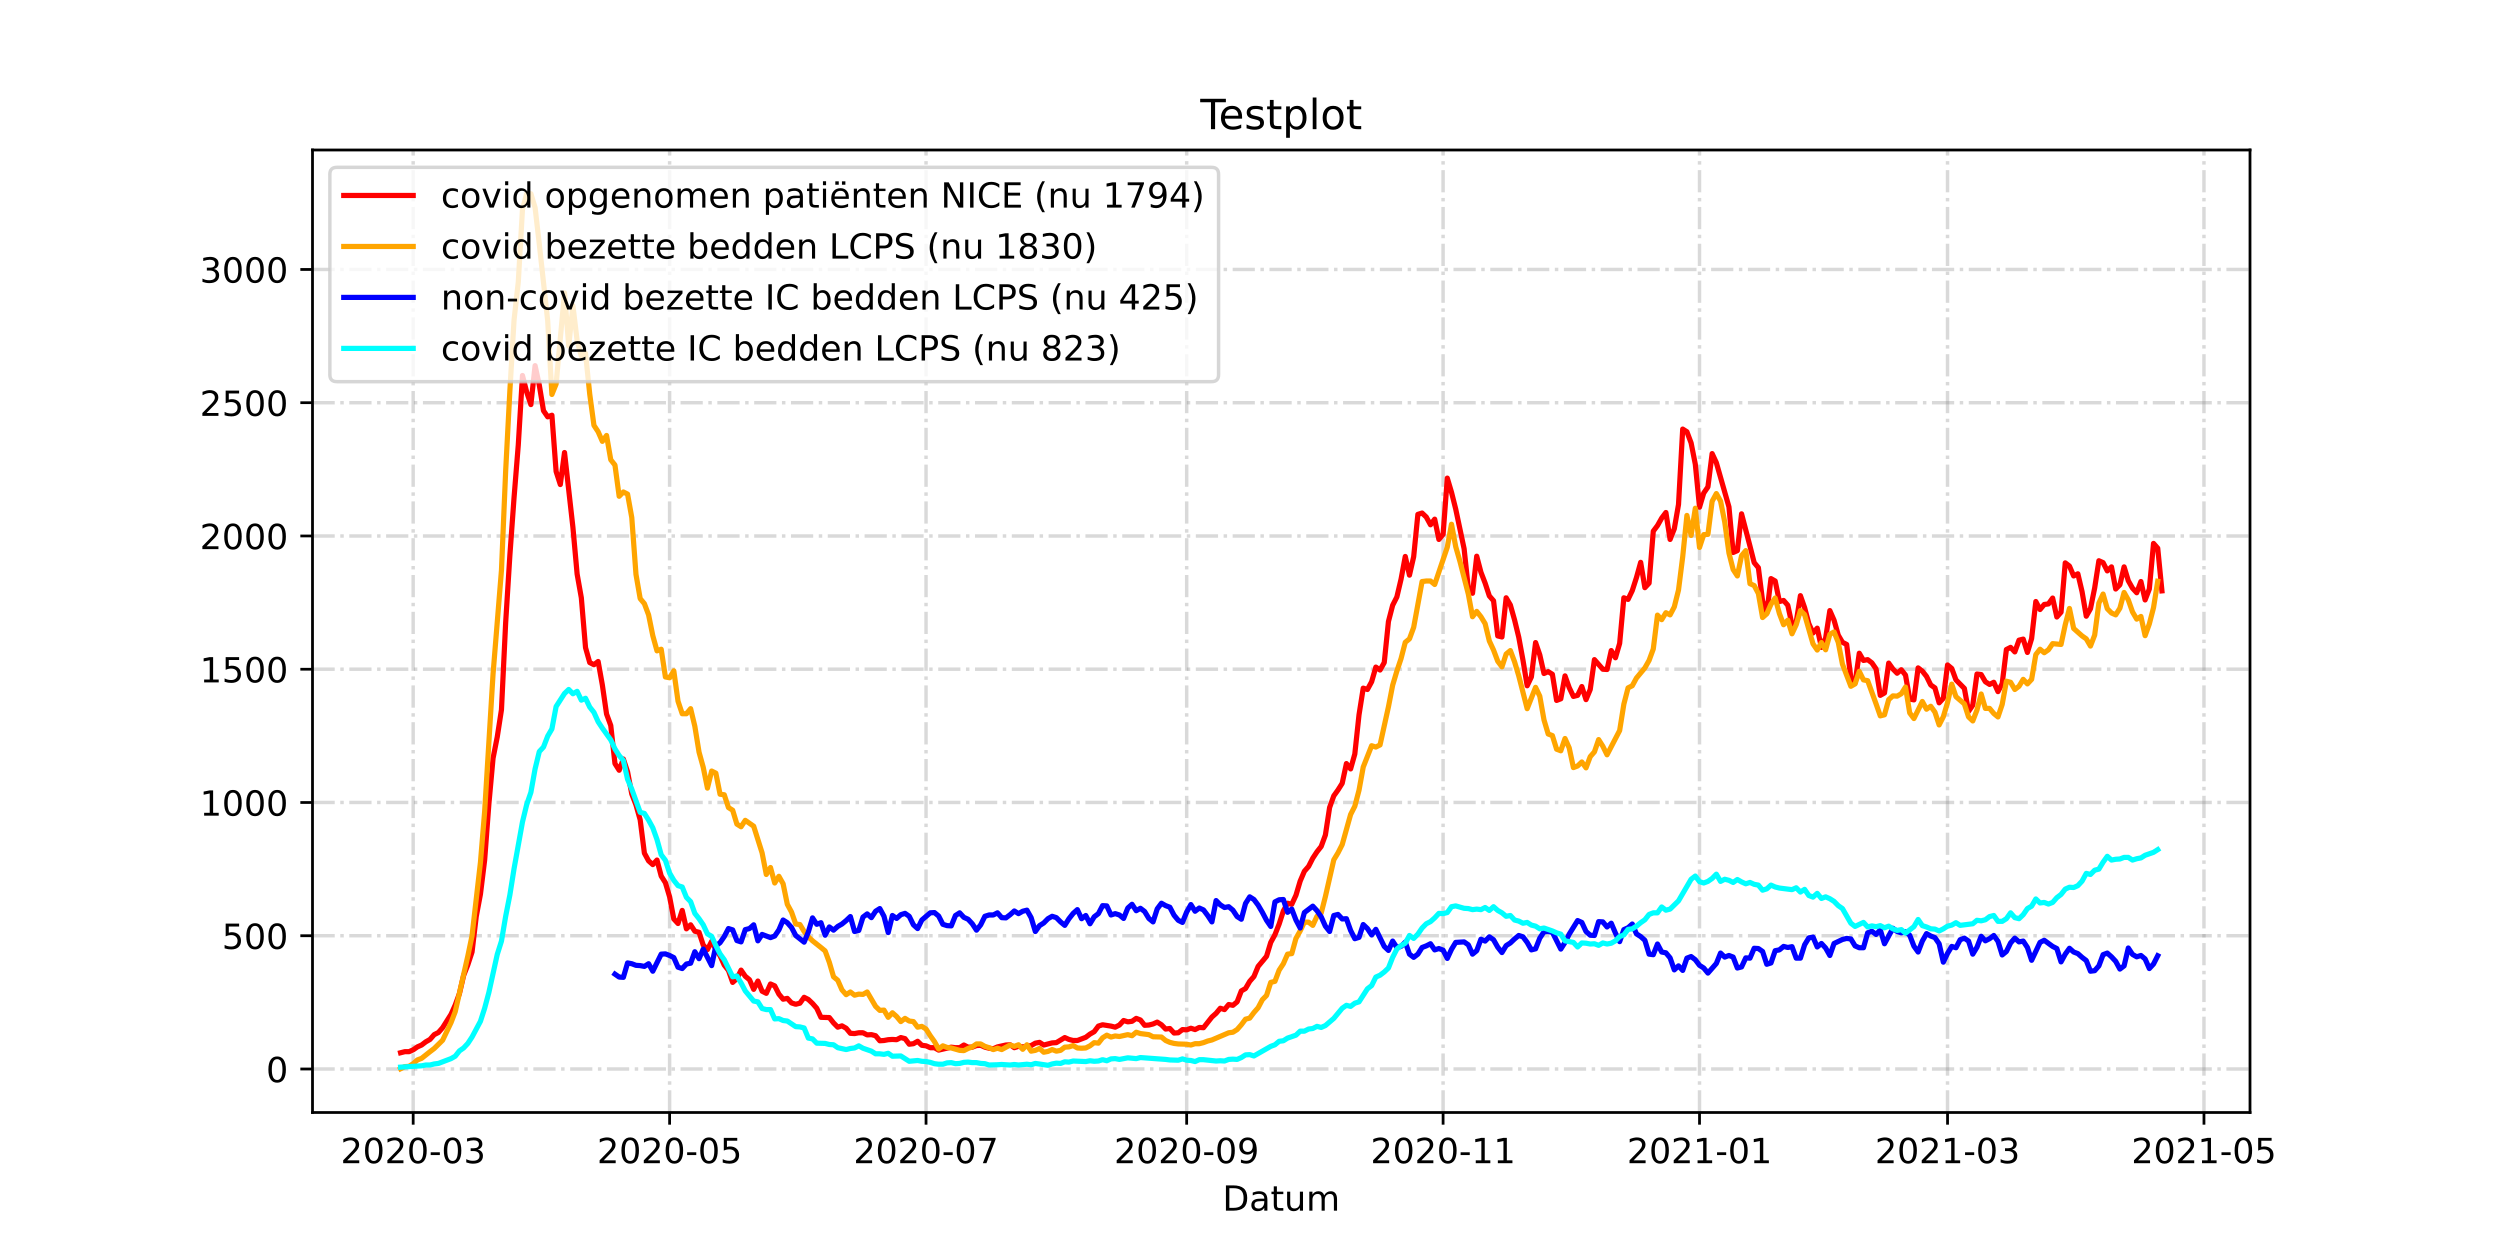 <?xml version="1.0" encoding="utf-8" standalone="no"?>
<!DOCTYPE svg PUBLIC "-//W3C//DTD SVG 1.1//EN"
  "http://www.w3.org/Graphics/SVG/1.1/DTD/svg11.dtd">
<!-- Created with matplotlib (https://matplotlib.org/) -->
<svg height="360pt" version="1.1" viewBox="0 0 720 360" width="720pt" xmlns="http://www.w3.org/2000/svg" xmlns:xlink="http://www.w3.org/1999/xlink">
 <defs>
  <style type="text/css">*{stroke-linecap:butt;stroke-linejoin:round;}</style>
 </defs>
 <g id="figure_1">
  <g id="patch_1">
   <path d="M 0 360 
L 720 360 
L 720 0 
L 0 0 
z
" style="fill:#ffffff;"/>
  </g>
  <g id="axes_1">
   <g id="patch_2">
    <path d="M 90 320.4 
L 648 320.4 
L 648 43.2 
L 90 43.2 
z
" style="fill:#ffffff;"/>
   </g>
   <g id="matplotlib.axis_1">
    <g id="xtick_1">
     <g id="line2d_1">
      <path clip-path="url(#p36ac3cc00e)" d="M 118.996 320.4 
L 118.996 43.2 
" style="fill:none;stroke:#808080;stroke-dasharray:6.4,1.6,1,1.6;stroke-dashoffset:0;stroke-opacity:0.3;"/>
     </g>
     <g id="line2d_2">
      <defs>
       <path d="M 0 0 
L 0 3.5 
" id="meb4a07549e" style="stroke:#000000;stroke-width:0.8;"/>
      </defs>
      <g>
       <use style="stroke:#000000;stroke-width:0.8;" x="118.996" xlink:href="#meb4a07549e" y="320.4"/>
      </g>
     </g>
     <g id="text_1">
      <!-- 2020-03 -->
      <g transform="translate(98.104 334.998)scale(0.1 -0.1)">
       <defs>
        <path d="M 19.188 8.297 
L 53.609 8.297 
L 53.609 0 
L 7.328 0 
L 7.328 8.297 
Q 12.938 14.109 22.625 23.891 
Q 32.328 33.688 34.812 36.531 
Q 39.547 41.844 41.422 45.531 
Q 43.312 49.219 43.312 52.781 
Q 43.312 58.594 39.234 62.25 
Q 35.156 65.922 28.609 65.922 
Q 23.969 65.922 18.812 64.312 
Q 13.672 62.703 7.812 59.422 
L 7.812 69.391 
Q 13.766 71.781 18.938 73 
Q 24.125 74.219 28.422 74.219 
Q 39.75 74.219 46.484 68.547 
Q 53.219 62.891 53.219 53.422 
Q 53.219 48.922 51.531 44.891 
Q 49.859 40.875 45.406 35.406 
Q 44.188 33.984 37.641 27.219 
Q 31.109 20.453 19.188 8.297 
z
" id="DejaVuSans-50"/>
        <path d="M 31.781 66.406 
Q 24.172 66.406 20.328 58.906 
Q 16.5 51.422 16.5 36.375 
Q 16.5 21.391 20.328 13.891 
Q 24.172 6.391 31.781 6.391 
Q 39.453 6.391 43.281 13.891 
Q 47.125 21.391 47.125 36.375 
Q 47.125 51.422 43.281 58.906 
Q 39.453 66.406 31.781 66.406 
z
M 31.781 74.219 
Q 44.047 74.219 50.516 64.516 
Q 56.984 54.828 56.984 36.375 
Q 56.984 17.969 50.516 8.266 
Q 44.047 -1.422 31.781 -1.422 
Q 19.531 -1.422 13.062 8.266 
Q 6.594 17.969 6.594 36.375 
Q 6.594 54.828 13.062 64.516 
Q 19.531 74.219 31.781 74.219 
z
" id="DejaVuSans-48"/>
        <path d="M 4.891 31.391 
L 31.203 31.391 
L 31.203 23.391 
L 4.891 23.391 
z
" id="DejaVuSans-45"/>
        <path d="M 40.578 39.312 
Q 47.656 37.797 51.625 33 
Q 55.609 28.219 55.609 21.188 
Q 55.609 10.406 48.188 4.484 
Q 40.766 -1.422 27.094 -1.422 
Q 22.516 -1.422 17.656 -0.516 
Q 12.797 0.391 7.625 2.203 
L 7.625 11.719 
Q 11.719 9.328 16.594 8.109 
Q 21.484 6.891 26.812 6.891 
Q 36.078 6.891 40.938 10.547 
Q 45.797 14.203 45.797 21.188 
Q 45.797 27.641 41.281 31.266 
Q 36.766 34.906 28.719 34.906 
L 20.219 34.906 
L 20.219 43.016 
L 29.109 43.016 
Q 36.375 43.016 40.234 45.922 
Q 44.094 48.828 44.094 54.297 
Q 44.094 59.906 40.109 62.906 
Q 36.141 65.922 28.719 65.922 
Q 24.656 65.922 20.016 65.031 
Q 15.375 64.156 9.812 62.312 
L 9.812 71.094 
Q 15.438 72.656 20.344 73.438 
Q 25.25 74.219 29.594 74.219 
Q 40.828 74.219 47.359 69.109 
Q 53.906 64.016 53.906 55.328 
Q 53.906 49.266 50.438 45.094 
Q 46.969 40.922 40.578 39.312 
z
" id="DejaVuSans-51"/>
       </defs>
       <use xlink:href="#DejaVuSans-50"/>
       <use x="63.623" xlink:href="#DejaVuSans-48"/>
       <use x="127.246" xlink:href="#DejaVuSans-50"/>
       <use x="190.869" xlink:href="#DejaVuSans-48"/>
       <use x="254.492" xlink:href="#DejaVuSans-45"/>
       <use x="290.576" xlink:href="#DejaVuSans-48"/>
       <use x="354.199" xlink:href="#DejaVuSans-51"/>
      </g>
     </g>
    </g>
    <g id="xtick_2">
     <g id="line2d_3">
      <path clip-path="url(#p36ac3cc00e)" d="M 192.847 320.4 
L 192.847 43.2 
" style="fill:none;stroke:#808080;stroke-dasharray:6.4,1.6,1,1.6;stroke-dashoffset:0;stroke-opacity:0.3;"/>
     </g>
     <g id="line2d_4">
      <g>
       <use style="stroke:#000000;stroke-width:0.8;" x="192.847" xlink:href="#meb4a07549e" y="320.4"/>
      </g>
     </g>
     <g id="text_2">
      <!-- 2020-05 -->
      <g transform="translate(171.955 334.998)scale(0.1 -0.1)">
       <defs>
        <path d="M 10.797 72.906 
L 49.516 72.906 
L 49.516 64.594 
L 19.828 64.594 
L 19.828 46.734 
Q 21.969 47.469 24.109 47.828 
Q 26.266 48.188 28.422 48.188 
Q 40.625 48.188 47.75 41.5 
Q 54.891 34.812 54.891 23.391 
Q 54.891 11.625 47.562 5.094 
Q 40.234 -1.422 26.906 -1.422 
Q 22.312 -1.422 17.547 -0.641 
Q 12.797 0.141 7.719 1.703 
L 7.719 11.625 
Q 12.109 9.234 16.797 8.062 
Q 21.484 6.891 26.703 6.891 
Q 35.156 6.891 40.078 11.328 
Q 45.016 15.766 45.016 23.391 
Q 45.016 31 40.078 35.438 
Q 35.156 39.891 26.703 39.891 
Q 22.75 39.891 18.812 39.016 
Q 14.891 38.141 10.797 36.281 
z
" id="DejaVuSans-53"/>
       </defs>
       <use xlink:href="#DejaVuSans-50"/>
       <use x="63.623" xlink:href="#DejaVuSans-48"/>
       <use x="127.246" xlink:href="#DejaVuSans-50"/>
       <use x="190.869" xlink:href="#DejaVuSans-48"/>
       <use x="254.492" xlink:href="#DejaVuSans-45"/>
       <use x="290.576" xlink:href="#DejaVuSans-48"/>
       <use x="354.199" xlink:href="#DejaVuSans-53"/>
      </g>
     </g>
    </g>
    <g id="xtick_3">
     <g id="line2d_5">
      <path clip-path="url(#p36ac3cc00e)" d="M 266.698 320.4 
L 266.698 43.2 
" style="fill:none;stroke:#808080;stroke-dasharray:6.4,1.6,1,1.6;stroke-dashoffset:0;stroke-opacity:0.3;"/>
     </g>
     <g id="line2d_6">
      <g>
       <use style="stroke:#000000;stroke-width:0.8;" x="266.698" xlink:href="#meb4a07549e" y="320.4"/>
      </g>
     </g>
     <g id="text_3">
      <!-- 2020-07 -->
      <g transform="translate(245.807 334.998)scale(0.1 -0.1)">
       <defs>
        <path d="M 8.203 72.906 
L 55.078 72.906 
L 55.078 68.703 
L 28.609 0 
L 18.312 0 
L 43.219 64.594 
L 8.203 64.594 
z
" id="DejaVuSans-55"/>
       </defs>
       <use xlink:href="#DejaVuSans-50"/>
       <use x="63.623" xlink:href="#DejaVuSans-48"/>
       <use x="127.246" xlink:href="#DejaVuSans-50"/>
       <use x="190.869" xlink:href="#DejaVuSans-48"/>
       <use x="254.492" xlink:href="#DejaVuSans-45"/>
       <use x="290.576" xlink:href="#DejaVuSans-48"/>
       <use x="354.199" xlink:href="#DejaVuSans-55"/>
      </g>
     </g>
    </g>
    <g id="xtick_4">
     <g id="line2d_7">
      <path clip-path="url(#p36ac3cc00e)" d="M 341.76 320.4 
L 341.76 43.2 
" style="fill:none;stroke:#808080;stroke-dasharray:6.4,1.6,1,1.6;stroke-dashoffset:0;stroke-opacity:0.3;"/>
     </g>
     <g id="line2d_8">
      <g>
       <use style="stroke:#000000;stroke-width:0.8;" x="341.76" xlink:href="#meb4a07549e" y="320.4"/>
      </g>
     </g>
     <g id="text_4">
      <!-- 2020-09 -->
      <g transform="translate(320.868 334.998)scale(0.1 -0.1)">
       <defs>
        <path d="M 10.984 1.516 
L 10.984 10.5 
Q 14.703 8.734 18.5 7.812 
Q 22.312 6.891 25.984 6.891 
Q 35.75 6.891 40.891 13.453 
Q 46.047 20.016 46.781 33.406 
Q 43.953 29.203 39.594 26.953 
Q 35.25 24.703 29.984 24.703 
Q 19.047 24.703 12.672 31.312 
Q 6.297 37.938 6.297 49.422 
Q 6.297 60.641 12.938 67.422 
Q 19.578 74.219 30.609 74.219 
Q 43.266 74.219 49.922 64.516 
Q 56.594 54.828 56.594 36.375 
Q 56.594 19.141 48.406 8.859 
Q 40.234 -1.422 26.422 -1.422 
Q 22.703 -1.422 18.891 -0.688 
Q 15.094 0.047 10.984 1.516 
z
M 30.609 32.422 
Q 37.25 32.422 41.125 36.953 
Q 45.016 41.5 45.016 49.422 
Q 45.016 57.281 41.125 61.844 
Q 37.25 66.406 30.609 66.406 
Q 23.969 66.406 20.094 61.844 
Q 16.219 57.281 16.219 49.422 
Q 16.219 41.5 20.094 36.953 
Q 23.969 32.422 30.609 32.422 
z
" id="DejaVuSans-57"/>
       </defs>
       <use xlink:href="#DejaVuSans-50"/>
       <use x="63.623" xlink:href="#DejaVuSans-48"/>
       <use x="127.246" xlink:href="#DejaVuSans-50"/>
       <use x="190.869" xlink:href="#DejaVuSans-48"/>
       <use x="254.492" xlink:href="#DejaVuSans-45"/>
       <use x="290.576" xlink:href="#DejaVuSans-48"/>
       <use x="354.199" xlink:href="#DejaVuSans-57"/>
      </g>
     </g>
    </g>
    <g id="xtick_5">
     <g id="line2d_9">
      <path clip-path="url(#p36ac3cc00e)" d="M 415.611 320.4 
L 415.611 43.2 
" style="fill:none;stroke:#808080;stroke-dasharray:6.4,1.6,1,1.6;stroke-dashoffset:0;stroke-opacity:0.3;"/>
     </g>
     <g id="line2d_10">
      <g>
       <use style="stroke:#000000;stroke-width:0.8;" x="415.611" xlink:href="#meb4a07549e" y="320.4"/>
      </g>
     </g>
     <g id="text_5">
      <!-- 2020-11 -->
      <g transform="translate(394.72 334.998)scale(0.1 -0.1)">
       <defs>
        <path d="M 12.406 8.297 
L 28.516 8.297 
L 28.516 63.922 
L 10.984 60.406 
L 10.984 69.391 
L 28.422 72.906 
L 38.281 72.906 
L 38.281 8.297 
L 54.391 8.297 
L 54.391 0 
L 12.406 0 
z
" id="DejaVuSans-49"/>
       </defs>
       <use xlink:href="#DejaVuSans-50"/>
       <use x="63.623" xlink:href="#DejaVuSans-48"/>
       <use x="127.246" xlink:href="#DejaVuSans-50"/>
       <use x="190.869" xlink:href="#DejaVuSans-48"/>
       <use x="254.492" xlink:href="#DejaVuSans-45"/>
       <use x="290.576" xlink:href="#DejaVuSans-49"/>
       <use x="354.199" xlink:href="#DejaVuSans-49"/>
      </g>
     </g>
    </g>
    <g id="xtick_6">
     <g id="line2d_11">
      <path clip-path="url(#p36ac3cc00e)" d="M 489.462 320.4 
L 489.462 43.2 
" style="fill:none;stroke:#808080;stroke-dasharray:6.4,1.6,1,1.6;stroke-dashoffset:0;stroke-opacity:0.3;"/>
     </g>
     <g id="line2d_12">
      <g>
       <use style="stroke:#000000;stroke-width:0.8;" x="489.462" xlink:href="#meb4a07549e" y="320.4"/>
      </g>
     </g>
     <g id="text_6">
      <!-- 2021-01 -->
      <g transform="translate(468.571 334.998)scale(0.1 -0.1)">
       <use xlink:href="#DejaVuSans-50"/>
       <use x="63.623" xlink:href="#DejaVuSans-48"/>
       <use x="127.246" xlink:href="#DejaVuSans-50"/>
       <use x="190.869" xlink:href="#DejaVuSans-49"/>
       <use x="254.492" xlink:href="#DejaVuSans-45"/>
       <use x="290.576" xlink:href="#DejaVuSans-48"/>
       <use x="354.199" xlink:href="#DejaVuSans-49"/>
      </g>
     </g>
    </g>
    <g id="xtick_7">
     <g id="line2d_13">
      <path clip-path="url(#p36ac3cc00e)" d="M 560.892 320.4 
L 560.892 43.2 
" style="fill:none;stroke:#808080;stroke-dasharray:6.4,1.6,1,1.6;stroke-dashoffset:0;stroke-opacity:0.3;"/>
     </g>
     <g id="line2d_14">
      <g>
       <use style="stroke:#000000;stroke-width:0.8;" x="560.892" xlink:href="#meb4a07549e" y="320.4"/>
      </g>
     </g>
     <g id="text_7">
      <!-- 2021-03 -->
      <g transform="translate(540.001 334.998)scale(0.1 -0.1)">
       <use xlink:href="#DejaVuSans-50"/>
       <use x="63.623" xlink:href="#DejaVuSans-48"/>
       <use x="127.246" xlink:href="#DejaVuSans-50"/>
       <use x="190.869" xlink:href="#DejaVuSans-49"/>
       <use x="254.492" xlink:href="#DejaVuSans-45"/>
       <use x="290.576" xlink:href="#DejaVuSans-48"/>
       <use x="354.199" xlink:href="#DejaVuSans-51"/>
      </g>
     </g>
    </g>
    <g id="xtick_8">
     <g id="line2d_15">
      <path clip-path="url(#p36ac3cc00e)" d="M 634.743 320.4 
L 634.743 43.2 
" style="fill:none;stroke:#808080;stroke-dasharray:6.4,1.6,1,1.6;stroke-dashoffset:0;stroke-opacity:0.3;"/>
     </g>
     <g id="line2d_16">
      <g>
       <use style="stroke:#000000;stroke-width:0.8;" x="634.743" xlink:href="#meb4a07549e" y="320.4"/>
      </g>
     </g>
     <g id="text_8">
      <!-- 2021-05 -->
      <g transform="translate(613.852 334.998)scale(0.1 -0.1)">
       <use xlink:href="#DejaVuSans-50"/>
       <use x="63.623" xlink:href="#DejaVuSans-48"/>
       <use x="127.246" xlink:href="#DejaVuSans-50"/>
       <use x="190.869" xlink:href="#DejaVuSans-49"/>
       <use x="254.492" xlink:href="#DejaVuSans-45"/>
       <use x="290.576" xlink:href="#DejaVuSans-48"/>
       <use x="354.199" xlink:href="#DejaVuSans-53"/>
      </g>
     </g>
    </g>
    <g id="text_9">
     <!-- Datum -->
     <g transform="translate(352.087 348.677)scale(0.1 -0.1)">
      <defs>
       <path d="M 19.672 64.797 
L 19.672 8.109 
L 31.594 8.109 
Q 46.688 8.109 53.688 14.938 
Q 60.688 21.781 60.688 36.531 
Q 60.688 51.172 53.688 57.984 
Q 46.688 64.797 31.594 64.797 
z
M 9.812 72.906 
L 30.078 72.906 
Q 51.266 72.906 61.172 64.094 
Q 71.094 55.281 71.094 36.531 
Q 71.094 17.672 61.125 8.828 
Q 51.172 0 30.078 0 
L 9.812 0 
z
" id="DejaVuSans-68"/>
       <path d="M 34.281 27.484 
Q 23.391 27.484 19.188 25 
Q 14.984 22.516 14.984 16.5 
Q 14.984 11.719 18.141 8.906 
Q 21.297 6.109 26.703 6.109 
Q 34.188 6.109 38.703 11.406 
Q 43.219 16.703 43.219 25.484 
L 43.219 27.484 
z
M 52.203 31.203 
L 52.203 0 
L 43.219 0 
L 43.219 8.297 
Q 40.141 3.328 35.547 0.953 
Q 30.953 -1.422 24.312 -1.422 
Q 15.922 -1.422 10.953 3.297 
Q 6 8.016 6 15.922 
Q 6 25.141 12.172 29.828 
Q 18.359 34.516 30.609 34.516 
L 43.219 34.516 
L 43.219 35.406 
Q 43.219 41.609 39.141 45 
Q 35.062 48.391 27.688 48.391 
Q 23 48.391 18.547 47.266 
Q 14.109 46.141 10.016 43.891 
L 10.016 52.203 
Q 14.938 54.109 19.578 55.047 
Q 24.219 56 28.609 56 
Q 40.484 56 46.344 49.844 
Q 52.203 43.703 52.203 31.203 
z
" id="DejaVuSans-97"/>
       <path d="M 18.312 70.219 
L 18.312 54.688 
L 36.812 54.688 
L 36.812 47.703 
L 18.312 47.703 
L 18.312 18.016 
Q 18.312 11.328 20.141 9.422 
Q 21.969 7.516 27.594 7.516 
L 36.812 7.516 
L 36.812 0 
L 27.594 0 
Q 17.188 0 13.234 3.875 
Q 9.281 7.766 9.281 18.016 
L 9.281 47.703 
L 2.688 47.703 
L 2.688 54.688 
L 9.281 54.688 
L 9.281 70.219 
z
" id="DejaVuSans-116"/>
       <path d="M 8.5 21.578 
L 8.5 54.688 
L 17.484 54.688 
L 17.484 21.922 
Q 17.484 14.156 20.5 10.266 
Q 23.531 6.391 29.594 6.391 
Q 36.859 6.391 41.078 11.031 
Q 45.312 15.672 45.312 23.688 
L 45.312 54.688 
L 54.297 54.688 
L 54.297 0 
L 45.312 0 
L 45.312 8.406 
Q 42.047 3.422 37.719 1 
Q 33.406 -1.422 27.688 -1.422 
Q 18.266 -1.422 13.375 4.438 
Q 8.5 10.297 8.5 21.578 
z
M 31.109 56 
z
" id="DejaVuSans-117"/>
       <path d="M 52 44.188 
Q 55.375 50.25 60.062 53.125 
Q 64.75 56 71.094 56 
Q 79.641 56 84.281 50.016 
Q 88.922 44.047 88.922 33.016 
L 88.922 0 
L 79.891 0 
L 79.891 32.719 
Q 79.891 40.578 77.094 44.375 
Q 74.312 48.188 68.609 48.188 
Q 61.625 48.188 57.562 43.547 
Q 53.516 38.922 53.516 30.906 
L 53.516 0 
L 44.484 0 
L 44.484 32.719 
Q 44.484 40.625 41.703 44.406 
Q 38.922 48.188 33.109 48.188 
Q 26.219 48.188 22.156 43.531 
Q 18.109 38.875 18.109 30.906 
L 18.109 0 
L 9.078 0 
L 9.078 54.688 
L 18.109 54.688 
L 18.109 46.188 
Q 21.188 51.219 25.484 53.609 
Q 29.781 56 35.688 56 
Q 41.656 56 45.828 52.969 
Q 50 49.953 52 44.188 
z
" id="DejaVuSans-109"/>
      </defs>
      <use xlink:href="#DejaVuSans-68"/>
      <use x="77.002" xlink:href="#DejaVuSans-97"/>
      <use x="138.281" xlink:href="#DejaVuSans-116"/>
      <use x="177.49" xlink:href="#DejaVuSans-117"/>
      <use x="240.869" xlink:href="#DejaVuSans-109"/>
     </g>
    </g>
   </g>
   <g id="matplotlib.axis_2">
    <g id="ytick_1">
     <g id="line2d_17">
      <path clip-path="url(#p36ac3cc00e)" d="M 90 307.877 
L 648 307.877 
" style="fill:none;stroke:#808080;stroke-dasharray:6.4,1.6,1,1.6;stroke-dashoffset:0;stroke-opacity:0.3;"/>
     </g>
     <g id="line2d_18">
      <defs>
       <path d="M 0 0 
L -3.5 0 
" id="m8cf76c6e4f" style="stroke:#000000;stroke-width:0.8;"/>
      </defs>
      <g>
       <use style="stroke:#000000;stroke-width:0.8;" x="90" xlink:href="#m8cf76c6e4f" y="307.877"/>
      </g>
     </g>
     <g id="text_10">
      <!-- 0 -->
      <g transform="translate(76.638 311.676)scale(0.1 -0.1)">
       <use xlink:href="#DejaVuSans-48"/>
      </g>
     </g>
    </g>
    <g id="ytick_2">
     <g id="line2d_19">
      <path clip-path="url(#p36ac3cc00e)" d="M 90 269.497 
L 648 269.497 
" style="fill:none;stroke:#808080;stroke-dasharray:6.4,1.6,1,1.6;stroke-dashoffset:0;stroke-opacity:0.3;"/>
     </g>
     <g id="line2d_20">
      <g>
       <use style="stroke:#000000;stroke-width:0.8;" x="90" xlink:href="#m8cf76c6e4f" y="269.497"/>
      </g>
     </g>
     <g id="text_11">
      <!-- 500 -->
      <g transform="translate(63.913 273.296)scale(0.1 -0.1)">
       <use xlink:href="#DejaVuSans-53"/>
       <use x="63.623" xlink:href="#DejaVuSans-48"/>
       <use x="127.246" xlink:href="#DejaVuSans-48"/>
      </g>
     </g>
    </g>
    <g id="ytick_3">
     <g id="line2d_21">
      <path clip-path="url(#p36ac3cc00e)" d="M 90 231.118 
L 648 231.118 
" style="fill:none;stroke:#808080;stroke-dasharray:6.4,1.6,1,1.6;stroke-dashoffset:0;stroke-opacity:0.3;"/>
     </g>
     <g id="line2d_22">
      <g>
       <use style="stroke:#000000;stroke-width:0.8;" x="90" xlink:href="#m8cf76c6e4f" y="231.118"/>
      </g>
     </g>
     <g id="text_12">
      <!-- 1000 -->
      <g transform="translate(57.55 234.917)scale(0.1 -0.1)">
       <use xlink:href="#DejaVuSans-49"/>
       <use x="63.623" xlink:href="#DejaVuSans-48"/>
       <use x="127.246" xlink:href="#DejaVuSans-48"/>
       <use x="190.869" xlink:href="#DejaVuSans-48"/>
      </g>
     </g>
    </g>
    <g id="ytick_4">
     <g id="line2d_23">
      <path clip-path="url(#p36ac3cc00e)" d="M 90 192.738 
L 648 192.738 
" style="fill:none;stroke:#808080;stroke-dasharray:6.4,1.6,1,1.6;stroke-dashoffset:0;stroke-opacity:0.3;"/>
     </g>
     <g id="line2d_24">
      <g>
       <use style="stroke:#000000;stroke-width:0.8;" x="90" xlink:href="#m8cf76c6e4f" y="192.738"/>
      </g>
     </g>
     <g id="text_13">
      <!-- 1500 -->
      <g transform="translate(57.55 196.537)scale(0.1 -0.1)">
       <use xlink:href="#DejaVuSans-49"/>
       <use x="63.623" xlink:href="#DejaVuSans-53"/>
       <use x="127.246" xlink:href="#DejaVuSans-48"/>
       <use x="190.869" xlink:href="#DejaVuSans-48"/>
      </g>
     </g>
    </g>
    <g id="ytick_5">
     <g id="line2d_25">
      <path clip-path="url(#p36ac3cc00e)" d="M 90 154.359 
L 648 154.359 
" style="fill:none;stroke:#808080;stroke-dasharray:6.4,1.6,1,1.6;stroke-dashoffset:0;stroke-opacity:0.3;"/>
     </g>
     <g id="line2d_26">
      <g>
       <use style="stroke:#000000;stroke-width:0.8;" x="90" xlink:href="#m8cf76c6e4f" y="154.359"/>
      </g>
     </g>
     <g id="text_14">
      <!-- 2000 -->
      <g transform="translate(57.55 158.158)scale(0.1 -0.1)">
       <use xlink:href="#DejaVuSans-50"/>
       <use x="63.623" xlink:href="#DejaVuSans-48"/>
       <use x="127.246" xlink:href="#DejaVuSans-48"/>
       <use x="190.869" xlink:href="#DejaVuSans-48"/>
      </g>
     </g>
    </g>
    <g id="ytick_6">
     <g id="line2d_27">
      <path clip-path="url(#p36ac3cc00e)" d="M 90 115.979 
L 648 115.979 
" style="fill:none;stroke:#808080;stroke-dasharray:6.4,1.6,1,1.6;stroke-dashoffset:0;stroke-opacity:0.3;"/>
     </g>
     <g id="line2d_28">
      <g>
       <use style="stroke:#000000;stroke-width:0.8;" x="90" xlink:href="#m8cf76c6e4f" y="115.979"/>
      </g>
     </g>
     <g id="text_15">
      <!-- 2500 -->
      <g transform="translate(57.55 119.778)scale(0.1 -0.1)">
       <use xlink:href="#DejaVuSans-50"/>
       <use x="63.623" xlink:href="#DejaVuSans-53"/>
       <use x="127.246" xlink:href="#DejaVuSans-48"/>
       <use x="190.869" xlink:href="#DejaVuSans-48"/>
      </g>
     </g>
    </g>
    <g id="ytick_7">
     <g id="line2d_29">
      <path clip-path="url(#p36ac3cc00e)" d="M 90 77.6 
L 648 77.6 
" style="fill:none;stroke:#808080;stroke-dasharray:6.4,1.6,1,1.6;stroke-dashoffset:0;stroke-opacity:0.3;"/>
     </g>
     <g id="line2d_30">
      <g>
       <use style="stroke:#000000;stroke-width:0.8;" x="90" xlink:href="#m8cf76c6e4f" y="77.6"/>
      </g>
     </g>
     <g id="text_16">
      <!-- 3000 -->
      <g transform="translate(57.55 81.399)scale(0.1 -0.1)">
       <use xlink:href="#DejaVuSans-51"/>
       <use x="63.623" xlink:href="#DejaVuSans-48"/>
       <use x="127.246" xlink:href="#DejaVuSans-48"/>
       <use x="190.869" xlink:href="#DejaVuSans-48"/>
      </g>
     </g>
    </g>
   </g>
   <g id="line2d_31">
    <path clip-path="url(#p36ac3cc00e)" d="M 115.364 303.194 
L 116.574 302.887 
L 117.785 302.887 
L 118.996 302.35 
L 120.206 301.506 
L 121.417 300.968 
L 122.628 300.047 
L 123.838 299.357 
L 125.049 297.975 
L 126.26 297.361 
L 127.47 295.979 
L 129.892 292.141 
L 131.102 289.455 
L 132.313 286.154 
L 133.524 280.934 
L 134.734 277.864 
L 135.945 274.18 
L 137.156 263.971 
L 138.366 257.523 
L 139.577 247.698 
L 140.788 231.655 
L 141.998 218.376 
L 143.209 212.235 
L 144.42 204.406 
L 145.631 179.305 
L 146.841 159.962 
L 148.052 143.229 
L 149.263 128.184 
L 150.473 108.15 
L 151.684 112.909 
L 152.895 116.516 
L 154.105 105.31 
L 155.316 110.913 
L 156.527 118.282 
L 157.737 120.047 
L 158.948 119.587 
L 160.159 135.783 
L 161.369 139.544 
L 162.58 130.333 
L 165.001 151.902 
L 166.212 165.335 
L 167.423 172.167 
L 168.633 186.521 
L 169.844 190.819 
L 171.055 191.433 
L 172.265 190.512 
L 173.476 197.267 
L 174.687 205.634 
L 175.897 208.934 
L 177.108 219.911 
L 178.319 221.83 
L 179.529 218.606 
L 180.74 222.29 
L 181.951 228.661 
L 183.161 231.809 
L 184.372 236.107 
L 185.583 245.702 
L 186.793 247.928 
L 188.004 249.003 
L 189.215 247.698 
L 190.425 252.303 
L 191.636 254.222 
L 192.847 258.29 
L 194.057 264.661 
L 195.268 265.966 
L 196.479 262.205 
L 197.69 267.501 
L 198.9 266.35 
L 200.111 268.192 
L 201.322 268.499 
L 202.532 272.184 
L 203.743 273.489 
L 204.954 271.109 
L 206.164 273.412 
L 207.375 275.254 
L 208.586 277.941 
L 209.796 279.476 
L 211.007 282.93 
L 212.218 281.855 
L 213.428 279.399 
L 214.639 281.165 
L 215.85 282.162 
L 217.06 284.926 
L 218.271 282.546 
L 219.482 285.463 
L 220.692 286.077 
L 221.903 283.391 
L 223.114 283.928 
L 224.324 286.307 
L 225.535 287.766 
L 226.746 287.536 
L 227.956 288.841 
L 229.167 289.224 
L 230.378 288.917 
L 231.588 287.229 
L 232.799 287.843 
L 234.01 288.994 
L 235.22 290.376 
L 236.431 292.986 
L 238.852 293.062 
L 240.063 294.597 
L 241.274 295.826 
L 242.484 295.442 
L 243.695 296.133 
L 244.906 297.591 
L 246.117 297.668 
L 247.327 297.438 
L 248.538 297.438 
L 249.749 298.052 
L 250.959 297.975 
L 252.17 298.282 
L 253.381 299.74 
L 254.591 299.664 
L 255.802 299.433 
L 257.013 299.357 
L 258.223 299.433 
L 259.434 298.819 
L 260.645 299.126 
L 261.855 300.738 
L 263.066 300.585 
L 264.277 299.894 
L 265.487 301.045 
L 266.698 301.199 
L 267.909 301.736 
L 269.119 301.736 
L 270.33 302.427 
L 273.962 301.583 
L 275.173 301.736 
L 276.383 301.736 
L 277.594 300.968 
L 278.805 301.583 
L 280.015 301.583 
L 281.226 301.122 
L 282.437 301.045 
L 283.647 301.583 
L 284.858 301.89 
L 286.069 302.043 
L 287.279 301.506 
L 289.701 300.968 
L 290.911 300.892 
L 292.122 301.736 
L 293.333 301.352 
L 294.544 301.506 
L 296.965 301.122 
L 298.176 300.431 
L 299.386 300.201 
L 300.597 300.968 
L 303.018 300.354 
L 304.229 300.278 
L 306.65 298.819 
L 307.861 299.357 
L 309.072 299.664 
L 310.282 299.664 
L 312.704 298.742 
L 313.914 297.821 
L 315.125 297.13 
L 316.336 295.519 
L 317.546 295.135 
L 319.968 295.519 
L 321.178 295.826 
L 322.389 295.212 
L 323.6 293.907 
L 324.81 294.29 
L 326.021 294.137 
L 327.232 293.293 
L 328.442 293.753 
L 329.653 295.288 
L 330.864 295.212 
L 332.074 294.904 
L 333.285 294.367 
L 334.496 295.135 
L 335.706 296.363 
L 336.917 296.209 
L 338.128 297.514 
L 339.338 297.438 
L 340.549 296.516 
L 341.76 296.593 
L 342.97 296.133 
L 344.181 296.516 
L 345.392 295.902 
L 346.603 295.979 
L 349.024 292.909 
L 350.235 291.834 
L 351.445 290.376 
L 352.656 290.759 
L 353.867 289.301 
L 355.077 289.531 
L 356.288 288.533 
L 357.499 285.386 
L 358.709 284.696 
L 359.92 282.623 
L 361.131 281.241 
L 362.341 278.325 
L 364.763 275.408 
L 365.973 271.416 
L 367.184 269.19 
L 368.395 266.12 
L 369.605 262.359 
L 370.816 260.133 
L 372.027 260.44 
L 373.237 257.83 
L 374.448 253.762 
L 375.659 250.922 
L 376.869 249.54 
L 378.08 247.16 
L 379.291 245.318 
L 380.501 243.783 
L 381.712 240.482 
L 382.923 232.576 
L 384.133 229.199 
L 385.344 227.51 
L 386.555 225.591 
L 387.765 219.911 
L 388.976 221.446 
L 390.187 217.148 
L 391.397 205.864 
L 392.608 198.188 
L 393.819 198.572 
L 395.03 196.346 
L 396.24 192.124 
L 397.451 192.968 
L 398.662 190.819 
L 399.872 178.998 
L 401.083 174.316 
L 402.294 171.936 
L 403.504 166.794 
L 404.715 160.269 
L 405.926 165.642 
L 407.136 160.346 
L 408.347 148.141 
L 409.558 147.757 
L 410.768 148.909 
L 411.979 151.135 
L 413.19 149.523 
L 414.4 155.357 
L 415.611 153.898 
L 416.822 137.702 
L 418.032 141.77 
L 419.243 146.606 
L 421.664 158.043 
L 422.875 169.48 
L 424.086 170.862 
L 425.296 160.192 
L 426.507 164.798 
L 427.718 167.945 
L 428.928 171.629 
L 430.139 173.011 
L 431.35 183.143 
L 432.56 183.45 
L 433.771 172.167 
L 434.982 174.239 
L 436.192 178.538 
L 437.403 183.527 
L 438.614 190.128 
L 439.824 197.497 
L 441.035 194.964 
L 442.246 185.062 
L 443.456 188.593 
L 444.667 193.966 
L 445.878 193.429 
L 447.089 194.197 
L 448.299 201.719 
L 449.51 201.258 
L 450.721 194.657 
L 451.931 198.035 
L 453.142 200.568 
L 454.353 200.261 
L 455.563 197.728 
L 456.774 201.489 
L 457.985 198.572 
L 459.195 189.975 
L 461.617 192.738 
L 462.827 192.815 
L 464.038 187.365 
L 465.249 189.438 
L 466.459 185.293 
L 467.67 172.167 
L 468.881 172.627 
L 470.091 170.094 
L 471.302 166.333 
L 472.513 161.958 
L 473.723 169.25 
L 474.934 167.945 
L 476.145 152.977 
L 477.355 151.365 
L 478.566 149.216 
L 479.777 147.604 
L 480.987 155.357 
L 482.198 152.286 
L 483.409 145.301 
L 484.619 123.578 
L 485.83 124.346 
L 487.041 127.57 
L 488.251 133.71 
L 489.462 146.069 
L 490.673 142 
L 491.883 140.235 
L 493.094 130.64 
L 494.305 133.25 
L 497.937 145.992 
L 499.148 159.118 
L 500.358 158.58 
L 501.569 147.988 
L 503.99 157.275 
L 505.201 162.035 
L 506.412 163.493 
L 507.622 173.088 
L 508.833 176.542 
L 510.044 166.64 
L 511.254 167.331 
L 512.465 173.241 
L 513.676 172.934 
L 514.886 174.316 
L 516.097 179.919 
L 517.308 179.152 
L 518.518 171.553 
L 519.729 175.007 
L 520.94 179.612 
L 522.15 182.299 
L 523.361 180.917 
L 524.572 186.444 
L 525.782 183.757 
L 526.993 175.851 
L 528.204 178.614 
L 529.414 182.913 
L 530.625 184.986 
L 531.836 185.6 
L 533.046 195.271 
L 534.257 196.653 
L 535.468 188.133 
L 536.678 190.205 
L 537.889 189.975 
L 539.1 190.896 
L 540.31 192.661 
L 541.521 200.261 
L 542.732 199.57 
L 543.943 190.973 
L 545.153 192.661 
L 546.364 193.89 
L 547.575 192.892 
L 548.785 194.427 
L 549.996 201.335 
L 551.207 201.565 
L 552.417 192.354 
L 553.628 193.275 
L 554.839 194.811 
L 556.049 197.267 
L 557.26 198.111 
L 558.471 202.41 
L 559.681 201.105 
L 560.892 191.51 
L 562.103 192.508 
L 563.313 195.809 
L 565.735 198.265 
L 566.945 204.866 
L 568.156 203.101 
L 569.367 194.12 
L 570.577 194.273 
L 571.788 196.346 
L 572.999 197.113 
L 574.209 196.499 
L 575.42 199.186 
L 576.631 196.883 
L 577.841 187.058 
L 579.052 186.444 
L 580.263 187.749 
L 581.473 184.371 
L 582.684 184.064 
L 583.895 187.902 
L 585.105 183.911 
L 586.316 173.241 
L 587.527 175.544 
L 588.737 174.086 
L 589.948 173.932 
L 591.159 172.243 
L 592.369 177.693 
L 593.58 176.312 
L 594.791 162.111 
L 596.002 163.032 
L 597.212 165.872 
L 598.423 165.258 
L 599.634 170.401 
L 600.844 177.463 
L 602.055 175.314 
L 603.266 169.327 
L 604.476 161.497 
L 605.687 162.035 
L 606.898 164.414 
L 608.108 163.263 
L 609.319 169.634 
L 610.53 168.406 
L 611.74 163.263 
L 612.951 167.254 
L 614.162 169.403 
L 615.372 170.708 
L 616.583 167.484 
L 617.794 172.781 
L 619.004 169.634 
L 620.215 156.508 
L 621.426 157.89 
L 622.636 170.171 
L 622.636 170.171 
" style="fill:none;stroke:#ff0000;stroke-linecap:square;stroke-width:1.5;"/>
   </g>
   <g id="line2d_32">
    <path clip-path="url(#p36ac3cc00e)" d="M 115.364 307.8 
L 116.574 307.186 
L 117.785 307.109 
L 118.996 306.342 
L 120.206 305.267 
L 121.417 304.806 
L 123.838 302.887 
L 125.049 301.966 
L 127.47 299.587 
L 129.892 294.521 
L 131.102 291.374 
L 134.734 275.331 
L 135.945 269.497 
L 138.366 248.388 
L 139.577 233.728 
L 141.998 194.12 
L 144.42 164.261 
L 145.631 135.629 
L 146.841 112.602 
L 148.052 92.107 
L 149.263 81.284 
L 150.473 60.252 
L 151.684 55.8 
L 152.895 55.8 
L 154.105 59.791 
L 155.316 70.307 
L 157.737 92.414 
L 158.948 113.6 
L 160.159 110.606 
L 162.58 84.354 
L 163.791 99.629 
L 165.001 88.039 
L 166.212 98.094 
L 167.423 102.546 
L 168.633 101.779 
L 169.844 113.523 
L 171.055 122.504 
L 172.265 124.346 
L 173.476 127.109 
L 174.687 125.42 
L 175.897 132.406 
L 177.108 133.941 
L 178.319 142.922 
L 179.529 141.693 
L 180.74 142.307 
L 181.951 149.062 
L 183.161 165.412 
L 184.372 172.397 
L 185.583 173.855 
L 186.793 177.079 
L 188.004 183.067 
L 189.215 187.442 
L 190.425 186.981 
L 191.636 194.964 
L 192.847 195.194 
L 194.057 193.199 
L 195.268 201.949 
L 196.479 205.557 
L 197.69 205.557 
L 198.9 204.099 
L 200.111 209.165 
L 201.322 216.61 
L 202.532 220.986 
L 203.743 226.973 
L 204.954 222.06 
L 206.164 222.674 
L 207.375 228.738 
L 208.586 228.892 
L 209.796 232.576 
L 211.007 233.344 
L 212.218 237.335 
L 213.428 238.103 
L 214.639 236.261 
L 217.06 237.949 
L 219.482 245.625 
L 220.692 251.843 
L 221.903 249.847 
L 223.114 254.299 
L 224.324 252.38 
L 225.535 254.529 
L 226.746 260.44 
L 227.956 262.666 
L 229.167 266.12 
L 230.378 266.273 
L 231.588 268.269 
L 232.799 269.804 
L 234.01 270.956 
L 236.431 272.875 
L 237.642 273.872 
L 238.852 277.173 
L 240.063 281.318 
L 241.274 282.316 
L 242.484 285.079 
L 243.695 286.461 
L 244.906 285.693 
L 246.117 286.614 
L 247.327 286.307 
L 248.538 286.384 
L 249.749 285.693 
L 252.17 289.838 
L 253.381 290.99 
L 254.591 290.913 
L 255.802 292.986 
L 257.013 291.681 
L 258.223 292.755 
L 259.434 294.214 
L 260.645 293.293 
L 261.855 294.06 
L 263.066 294.214 
L 264.277 295.826 
L 265.487 295.595 
L 266.698 296.363 
L 267.909 298.282 
L 269.119 299.971 
L 270.33 302.12 
L 271.541 301.199 
L 272.751 301.659 
L 273.962 301.813 
L 276.383 302.504 
L 277.594 302.58 
L 278.805 301.966 
L 280.015 301.506 
L 281.226 300.661 
L 282.437 300.661 
L 283.647 301.352 
L 284.858 301.736 
L 286.069 302.273 
L 287.279 301.89 
L 288.49 302.273 
L 290.911 300.968 
L 292.122 301.352 
L 293.333 300.892 
L 294.544 302.197 
L 295.754 300.892 
L 296.965 302.734 
L 298.176 302.504 
L 299.386 301.966 
L 300.597 303.041 
L 301.808 302.811 
L 303.018 302.273 
L 304.229 302.734 
L 305.44 302.504 
L 306.65 301.583 
L 307.861 301.506 
L 309.072 301.122 
L 310.282 301.813 
L 311.493 301.89 
L 312.704 301.813 
L 313.914 301.199 
L 315.125 300.278 
L 316.336 300.431 
L 317.546 298.896 
L 318.757 298.128 
L 319.968 298.666 
L 321.178 298.359 
L 322.389 298.512 
L 324.81 297.975 
L 326.021 298.282 
L 327.232 297.284 
L 328.442 297.668 
L 330.864 297.975 
L 332.074 298.589 
L 334.496 298.666 
L 335.706 299.664 
L 336.917 300.201 
L 338.128 300.508 
L 339.338 300.661 
L 341.76 300.738 
L 342.97 300.968 
L 344.181 300.585 
L 345.392 300.585 
L 346.603 300.278 
L 347.813 299.817 
L 349.024 299.51 
L 353.867 297.438 
L 355.077 297.284 
L 356.288 296.516 
L 357.499 295.135 
L 358.709 293.523 
L 359.92 293.216 
L 361.131 291.604 
L 362.341 290.222 
L 363.552 287.919 
L 364.763 286.691 
L 365.973 282.93 
L 367.184 282.623 
L 368.395 279.399 
L 369.605 277.557 
L 370.816 274.794 
L 372.027 274.64 
L 373.237 270.265 
L 374.448 268.116 
L 375.659 265.583 
L 376.869 265.583 
L 378.08 266.504 
L 379.291 263.894 
L 380.501 262.973 
L 381.712 258.214 
L 384.133 247.621 
L 385.344 245.625 
L 386.555 243.246 
L 388.976 234.572 
L 390.187 232.192 
L 391.397 227.587 
L 392.608 220.909 
L 395.03 214.768 
L 396.24 215.152 
L 397.451 214.538 
L 399.872 203.561 
L 401.083 197.344 
L 402.294 193.275 
L 403.504 189.668 
L 404.715 184.986 
L 405.926 183.988 
L 407.136 180.687 
L 409.558 167.484 
L 410.768 167.331 
L 411.979 167.331 
L 413.19 168.329 
L 416.822 157.583 
L 418.032 150.981 
L 419.243 157.429 
L 420.454 161.651 
L 422.875 171.092 
L 424.086 177.617 
L 425.296 176.081 
L 426.507 177.617 
L 427.718 179.612 
L 428.928 184.602 
L 430.139 187.212 
L 431.35 190.435 
L 432.56 192.047 
L 433.771 188.363 
L 434.982 187.365 
L 436.192 190.589 
L 437.403 194.657 
L 439.824 204.099 
L 442.246 197.958 
L 443.456 200.491 
L 444.667 207.322 
L 445.878 211.391 
L 447.089 211.851 
L 448.299 215.766 
L 449.51 216.226 
L 450.721 212.696 
L 451.931 215.382 
L 453.142 221.062 
L 454.353 220.602 
L 455.563 219.45 
L 456.774 221.139 
L 457.985 217.915 
L 459.195 216.533 
L 460.406 213.003 
L 461.617 214.922 
L 462.827 217.378 
L 466.459 210.393 
L 467.67 202.794 
L 468.881 198.111 
L 470.091 197.497 
L 471.302 195.271 
L 473.723 192.354 
L 474.934 190.205 
L 476.145 186.904 
L 477.355 177.156 
L 478.566 178.461 
L 479.777 176.465 
L 480.987 177.079 
L 482.198 174.777 
L 483.409 169.941 
L 484.619 160.346 
L 485.83 148.448 
L 487.041 154.205 
L 488.251 146.376 
L 489.462 157.659 
L 490.673 153.975 
L 491.883 153.898 
L 493.094 144.38 
L 494.305 142.154 
L 495.516 144.303 
L 496.726 150.367 
L 497.937 159.271 
L 499.148 164.03 
L 500.358 165.872 
L 501.569 160.039 
L 502.78 158.58 
L 503.99 168.099 
L 505.201 168.636 
L 506.412 170.939 
L 507.622 177.847 
L 508.833 176.772 
L 510.044 174.009 
L 511.254 172.243 
L 512.465 176.696 
L 513.676 179.919 
L 514.886 178.614 
L 516.097 182.529 
L 517.308 179.919 
L 518.518 175.851 
L 519.729 177.003 
L 522.15 185.446 
L 523.361 187.212 
L 524.572 185.062 
L 525.782 187.135 
L 526.993 182.683 
L 528.204 181.992 
L 529.414 184.986 
L 530.625 191.28 
L 533.046 197.651 
L 534.257 196.96 
L 535.468 193.352 
L 536.678 195.809 
L 537.889 196.039 
L 540.31 202.717 
L 541.521 206.171 
L 542.732 205.864 
L 543.943 201.489 
L 545.153 200.414 
L 546.364 200.491 
L 547.575 199.8 
L 548.785 197.881 
L 549.996 205.327 
L 551.207 206.939 
L 553.628 202.026 
L 554.839 204.252 
L 556.049 203.408 
L 557.26 205.096 
L 558.471 208.781 
L 559.681 206.401 
L 560.892 202.333 
L 562.103 197.037 
L 563.313 200.644 
L 565.735 202.717 
L 566.945 206.478 
L 568.156 207.629 
L 569.367 204.482 
L 570.577 199.877 
L 571.788 204.022 
L 572.999 204.022 
L 574.209 205.48 
L 575.42 206.478 
L 576.631 202.87 
L 577.841 196.192 
L 579.052 196.499 
L 580.263 198.572 
L 581.473 197.651 
L 582.684 195.655 
L 583.895 196.96 
L 585.105 195.655 
L 586.316 188.516 
L 587.527 186.981 
L 588.737 187.979 
L 589.948 187.135 
L 591.159 185.369 
L 593.58 185.6 
L 594.791 179.919 
L 596.002 175.237 
L 597.212 180.994 
L 599.634 183.143 
L 600.844 183.988 
L 602.055 186.06 
L 603.266 182.913 
L 604.476 173.702 
L 605.687 171.092 
L 606.898 175.314 
L 608.108 176.542 
L 609.319 177.079 
L 610.53 175.16 
L 611.74 170.632 
L 612.951 172.781 
L 614.162 176.235 
L 615.372 178.307 
L 616.583 177.54 
L 617.794 183.067 
L 619.004 179.689 
L 620.215 175.007 
L 621.426 167.408 
L 621.426 167.408 
" style="fill:none;stroke:#ffa500;stroke-linecap:square;stroke-width:1.5;"/>
   </g>
   <g id="line2d_33">
    <path clip-path="url(#p36ac3cc00e)" d="M 177.108 280.551 
L 178.319 281.395 
L 179.529 281.472 
L 180.74 277.327 
L 181.951 277.557 
L 183.161 278.017 
L 184.372 278.094 
L 185.583 278.325 
L 186.793 277.557 
L 188.004 279.706 
L 190.425 274.794 
L 191.636 274.717 
L 192.847 275.177 
L 194.057 275.791 
L 195.268 278.555 
L 196.479 278.939 
L 197.69 277.634 
L 198.9 277.403 
L 200.111 274.103 
L 201.322 276.099 
L 202.532 273.335 
L 204.954 278.094 
L 206.164 272.414 
L 207.375 271.493 
L 208.586 269.728 
L 209.796 267.425 
L 211.007 267.809 
L 212.218 270.879 
L 213.428 271.263 
L 214.639 267.732 
L 215.85 267.425 
L 217.06 266.35 
L 218.271 270.956 
L 219.482 269.113 
L 221.903 270.035 
L 223.114 269.574 
L 224.324 267.809 
L 225.535 264.968 
L 226.746 265.736 
L 227.956 267.118 
L 229.167 269.42 
L 231.588 271.339 
L 232.799 268.423 
L 234.01 264.354 
L 235.22 266.197 
L 236.431 265.736 
L 237.642 269.344 
L 238.852 266.964 
L 240.063 267.885 
L 241.274 266.811 
L 242.484 266.12 
L 243.695 265.122 
L 244.906 263.971 
L 246.117 268.269 
L 247.327 267.962 
L 248.538 264.124 
L 249.749 263.203 
L 250.959 264.278 
L 252.17 262.435 
L 253.381 261.668 
L 254.591 263.894 
L 255.802 268.576 
L 257.013 263.664 
L 258.223 264.508 
L 259.434 263.433 
L 260.645 263.049 
L 261.855 263.894 
L 263.066 266.35 
L 264.277 267.425 
L 265.487 264.968 
L 267.909 262.896 
L 269.119 262.819 
L 270.33 263.817 
L 271.541 266.197 
L 272.751 266.58 
L 273.962 266.657 
L 275.173 263.664 
L 276.383 262.896 
L 277.594 264.201 
L 278.805 264.738 
L 280.015 266.043 
L 281.226 267.885 
L 282.437 266.35 
L 283.647 263.894 
L 284.858 263.51 
L 286.069 263.51 
L 287.279 262.896 
L 288.49 264.278 
L 289.701 264.354 
L 290.911 263.433 
L 292.122 262.359 
L 293.333 263.126 
L 294.544 262.435 
L 295.754 262.128 
L 296.965 264.278 
L 298.176 268.269 
L 299.386 266.58 
L 300.597 265.813 
L 301.808 264.585 
L 303.018 263.894 
L 304.229 264.278 
L 305.44 265.506 
L 306.65 266.504 
L 307.861 264.585 
L 309.072 263.049 
L 310.282 261.975 
L 311.493 264.585 
L 312.704 263.664 
L 313.914 266.043 
L 315.125 264.047 
L 316.336 263.126 
L 317.546 260.823 
L 318.757 260.9 
L 319.968 263.51 
L 321.178 263.126 
L 322.389 263.51 
L 323.6 264.508 
L 324.81 261.514 
L 326.021 260.44 
L 327.232 262.282 
L 328.442 261.591 
L 329.653 262.512 
L 330.864 264.508 
L 332.074 265.506 
L 333.285 261.745 
L 334.496 260.133 
L 335.706 260.823 
L 336.917 261.284 
L 338.128 263.587 
L 339.338 265.045 
L 340.549 265.659 
L 341.76 262.666 
L 342.97 260.516 
L 344.181 262.435 
L 345.392 261.514 
L 346.603 262.052 
L 347.813 263.664 
L 349.024 265.506 
L 350.235 259.365 
L 351.445 260.593 
L 352.656 261.361 
L 353.867 261.13 
L 355.077 262.128 
L 356.288 263.971 
L 357.499 264.738 
L 358.709 260.209 
L 359.92 258.29 
L 361.131 259.058 
L 362.341 260.67 
L 363.552 262.742 
L 364.763 265.045 
L 365.973 266.811 
L 367.184 259.749 
L 368.395 259.135 
L 369.605 259.058 
L 370.816 262.742 
L 372.027 261.821 
L 373.237 264.968 
L 374.448 267.271 
L 375.659 262.819 
L 378.08 260.977 
L 379.291 262.282 
L 380.501 264.047 
L 381.712 266.734 
L 382.923 268.269 
L 384.133 263.664 
L 385.344 263.357 
L 386.555 264.661 
L 387.765 264.585 
L 388.976 267.962 
L 390.187 270.342 
L 391.397 269.958 
L 392.608 266.273 
L 393.819 267.425 
L 395.03 269.267 
L 396.24 267.655 
L 398.662 272.568 
L 399.872 273.719 
L 401.083 271.032 
L 402.294 272.875 
L 403.504 272.568 
L 404.715 271.339 
L 405.926 274.794 
L 407.136 275.715 
L 408.347 274.794 
L 409.558 272.875 
L 410.768 272.414 
L 411.979 271.8 
L 413.19 273.565 
L 414.4 273.182 
L 415.611 273.642 
L 416.822 276.022 
L 418.032 273.412 
L 419.243 271.416 
L 421.664 271.263 
L 422.875 272.107 
L 424.086 274.794 
L 425.296 273.796 
L 426.507 270.495 
L 427.718 271.032 
L 428.928 269.804 
L 430.139 270.649 
L 431.35 272.798 
L 432.56 274.333 
L 433.771 272.337 
L 434.982 271.57 
L 436.192 270.418 
L 437.403 269.42 
L 438.614 269.804 
L 439.824 271.416 
L 441.035 273.565 
L 442.246 273.258 
L 443.456 270.188 
L 444.667 268.346 
L 445.878 268.269 
L 447.089 268.499 
L 449.51 273.335 
L 450.721 271.416 
L 451.931 269.037 
L 454.353 265.122 
L 455.563 265.659 
L 456.774 268.269 
L 457.985 269.344 
L 459.195 269.42 
L 460.406 265.429 
L 461.617 265.506 
L 462.827 266.964 
L 464.038 265.89 
L 465.249 268.73 
L 466.459 271.186 
L 467.67 267.732 
L 468.881 267.194 
L 470.091 266.12 
L 471.302 268.96 
L 472.513 269.728 
L 473.723 270.802 
L 474.934 274.794 
L 476.145 274.947 
L 477.355 271.877 
L 478.566 274.18 
L 479.777 274.41 
L 480.987 275.868 
L 482.198 279.322 
L 483.409 278.171 
L 484.619 279.476 
L 485.83 275.945 
L 487.041 275.484 
L 488.251 276.406 
L 489.462 278.017 
L 490.673 278.785 
L 491.883 280.243 
L 494.305 277.48 
L 495.516 274.487 
L 496.726 275.638 
L 497.937 275.177 
L 499.148 275.638 
L 500.358 278.785 
L 501.569 278.478 
L 502.78 275.868 
L 503.99 275.945 
L 505.201 273.105 
L 506.412 273.182 
L 507.622 274.026 
L 508.833 277.71 
L 510.044 277.327 
L 511.254 273.796 
L 512.465 273.565 
L 513.676 272.568 
L 514.886 272.875 
L 516.097 272.644 
L 517.308 275.945 
L 518.518 275.945 
L 519.729 272.107 
L 520.94 270.111 
L 522.15 269.881 
L 523.361 272.721 
L 524.572 271.723 
L 525.782 273.028 
L 526.993 275.177 
L 528.204 271.723 
L 530.625 270.572 
L 531.836 270.265 
L 533.046 270.418 
L 534.257 272.414 
L 535.468 272.951 
L 536.678 272.951 
L 537.889 268.653 
L 539.1 268.192 
L 540.31 269.113 
L 541.521 267.809 
L 542.732 271.8 
L 545.153 267.348 
L 546.364 268.269 
L 547.575 268.653 
L 548.785 268.346 
L 549.996 269.344 
L 551.207 272.491 
L 552.417 274.18 
L 553.628 271.032 
L 554.839 268.883 
L 556.049 269.574 
L 557.26 270.035 
L 558.471 271.8 
L 559.681 277.096 
L 560.892 274.563 
L 562.103 272.568 
L 563.313 272.951 
L 564.524 270.649 
L 565.735 270.188 
L 566.945 271.032 
L 568.156 274.794 
L 569.367 272.798 
L 570.577 269.651 
L 571.788 270.956 
L 572.999 270.342 
L 574.209 269.42 
L 575.42 271.109 
L 576.631 275.024 
L 577.841 274.026 
L 579.052 271.57 
L 580.263 270.188 
L 581.473 271.263 
L 582.684 271.032 
L 583.895 272.875 
L 585.105 276.559 
L 587.527 271.416 
L 588.737 270.802 
L 591.159 272.568 
L 592.369 273.182 
L 593.58 277.02 
L 594.791 274.794 
L 596.002 273.105 
L 597.212 274.18 
L 598.423 274.64 
L 599.634 275.715 
L 600.844 276.636 
L 602.055 279.706 
L 603.266 279.553 
L 604.476 278.171 
L 605.687 274.947 
L 606.898 274.487 
L 608.108 275.561 
L 609.319 276.866 
L 610.53 279.092 
L 611.74 278.171 
L 612.951 273.028 
L 614.162 274.87 
L 615.372 275.561 
L 616.583 275.177 
L 617.794 276.175 
L 619.004 278.939 
L 620.215 277.634 
L 621.426 275.254 
L 621.426 275.254 
" style="fill:none;stroke:#0000ff;stroke-linecap:square;stroke-width:1.5;"/>
   </g>
   <g id="line2d_34">
    <path clip-path="url(#p36ac3cc00e)" d="M 115.364 307.339 
L 121.417 306.956 
L 122.628 306.725 
L 123.838 306.725 
L 125.049 306.418 
L 126.26 306.265 
L 129.892 304.883 
L 131.102 304.192 
L 132.313 302.657 
L 133.524 301.813 
L 134.734 300.508 
L 135.945 298.666 
L 138.366 294.137 
L 139.577 290.376 
L 140.788 285.847 
L 143.209 274.87 
L 144.42 271.032 
L 145.631 263.894 
L 146.841 257.753 
L 148.052 250.154 
L 150.473 236.721 
L 151.684 231.732 
L 152.895 228.201 
L 154.105 221.446 
L 155.316 216.457 
L 156.527 215.152 
L 157.737 212.005 
L 158.948 209.932 
L 160.159 203.484 
L 162.58 199.723 
L 163.791 198.572 
L 165.001 199.8 
L 166.212 199.109 
L 167.423 201.642 
L 168.633 201.105 
L 169.844 203.638 
L 171.055 205.173 
L 172.265 207.86 
L 173.476 209.702 
L 175.897 213.079 
L 177.108 215.689 
L 178.319 217.608 
L 179.529 218.99 
L 180.74 224.44 
L 181.951 227.28 
L 184.372 233.958 
L 185.583 234.265 
L 186.793 236.184 
L 188.004 238.41 
L 189.215 241.787 
L 190.425 246.162 
L 191.636 247.774 
L 192.847 251.459 
L 194.057 253.531 
L 195.268 255.067 
L 196.479 255.45 
L 197.69 258.444 
L 198.9 259.672 
L 200.111 263.049 
L 201.322 264.585 
L 202.532 266.35 
L 203.743 268.96 
L 204.954 269.651 
L 206.164 272.337 
L 207.375 274.717 
L 208.586 276.406 
L 211.007 281.318 
L 212.218 281.088 
L 213.428 283.084 
L 214.639 285.386 
L 217.06 288.303 
L 218.271 288.533 
L 219.482 290.452 
L 220.692 290.759 
L 221.903 290.759 
L 223.114 293.446 
L 224.324 293.369 
L 225.535 293.907 
L 226.746 294.06 
L 229.167 295.672 
L 230.378 295.749 
L 231.588 296.056 
L 232.799 298.973 
L 234.01 299.203 
L 235.22 300.431 
L 237.642 300.508 
L 238.852 300.815 
L 240.063 300.892 
L 241.274 301.736 
L 243.695 302.273 
L 244.906 301.966 
L 246.117 301.813 
L 247.327 301.199 
L 248.538 301.89 
L 250.959 302.734 
L 252.17 303.501 
L 253.381 303.501 
L 254.591 303.655 
L 255.802 303.348 
L 257.013 304.192 
L 259.434 304.116 
L 261.855 305.651 
L 264.277 305.42 
L 265.487 305.651 
L 266.698 305.728 
L 267.909 305.958 
L 269.119 306.342 
L 270.33 306.495 
L 271.541 306.495 
L 272.751 306.111 
L 273.962 306.035 
L 275.173 306.342 
L 276.383 306.265 
L 277.594 305.958 
L 278.805 305.881 
L 280.015 306.035 
L 281.226 306.035 
L 282.437 306.265 
L 283.647 306.342 
L 284.858 306.725 
L 287.279 306.649 
L 288.49 306.572 
L 290.911 306.725 
L 292.122 306.572 
L 293.333 306.725 
L 295.754 306.495 
L 296.965 306.649 
L 298.176 306.265 
L 301.808 306.802 
L 303.018 306.418 
L 304.229 306.188 
L 305.44 306.265 
L 306.65 305.804 
L 307.861 305.881 
L 309.072 305.574 
L 312.704 305.728 
L 313.914 305.497 
L 315.125 305.651 
L 316.336 305.574 
L 317.546 305.19 
L 318.757 305.497 
L 319.968 304.96 
L 321.178 304.883 
L 322.389 305.113 
L 324.81 304.653 
L 327.232 304.883 
L 328.442 304.576 
L 335.706 305.113 
L 336.917 305.267 
L 339.338 305.344 
L 340.549 304.96 
L 341.76 305.344 
L 342.97 305.42 
L 344.181 305.728 
L 345.392 305.19 
L 346.603 305.19 
L 350.235 305.574 
L 351.445 305.497 
L 352.656 305.574 
L 353.867 305.113 
L 355.077 305.037 
L 356.288 305.113 
L 357.499 304.576 
L 358.709 303.809 
L 359.92 303.732 
L 361.131 304.116 
L 365.973 301.352 
L 367.184 300.892 
L 368.395 299.894 
L 369.605 299.74 
L 370.816 298.973 
L 373.237 298.128 
L 374.448 296.977 
L 375.659 296.977 
L 376.869 296.363 
L 378.08 296.209 
L 379.291 295.595 
L 380.501 295.902 
L 381.712 295.365 
L 384.133 293.293 
L 386.555 290.376 
L 387.765 289.531 
L 388.976 289.838 
L 390.187 288.917 
L 391.397 288.533 
L 393.819 284.772 
L 395.03 283.851 
L 396.24 281.395 
L 397.451 280.858 
L 398.662 279.936 
L 399.872 278.785 
L 401.083 275.715 
L 402.294 273.335 
L 403.504 272.337 
L 404.715 271.646 
L 405.926 269.42 
L 407.136 270.265 
L 408.347 269.037 
L 409.558 267.271 
L 410.768 266.043 
L 411.979 265.429 
L 413.19 264.354 
L 414.4 263.049 
L 415.611 263.126 
L 416.822 262.819 
L 418.032 261.13 
L 419.243 260.9 
L 421.664 261.591 
L 422.875 261.668 
L 424.086 261.975 
L 425.296 261.821 
L 426.507 261.975 
L 427.718 261.361 
L 428.928 262.205 
L 430.139 261.13 
L 431.35 262.205 
L 432.56 262.896 
L 433.771 263.894 
L 434.982 263.664 
L 436.192 264.968 
L 437.403 265.275 
L 438.614 265.89 
L 439.824 265.659 
L 441.035 266.427 
L 442.246 266.734 
L 443.456 267.501 
L 444.667 267.271 
L 447.089 268.116 
L 448.299 268.653 
L 449.51 269.037 
L 450.721 270.956 
L 453.142 271.416 
L 454.353 272.721 
L 455.563 271.57 
L 456.774 271.646 
L 457.985 271.877 
L 459.195 271.8 
L 460.406 272.261 
L 461.617 271.57 
L 462.827 271.877 
L 464.038 271.646 
L 465.249 270.956 
L 466.459 269.728 
L 467.67 269.267 
L 468.881 267.655 
L 470.091 267.501 
L 471.302 266.734 
L 472.513 265.736 
L 473.723 264.892 
L 474.934 263.357 
L 476.145 262.896 
L 477.355 262.896 
L 478.566 261.207 
L 479.777 262.128 
L 480.987 261.821 
L 483.409 259.442 
L 487.041 253.224 
L 488.251 252.303 
L 489.462 253.915 
L 490.673 254.299 
L 491.883 253.838 
L 493.094 252.994 
L 494.305 251.766 
L 495.516 253.838 
L 496.726 253.224 
L 497.937 253.531 
L 499.148 254.145 
L 500.358 253.301 
L 501.569 253.992 
L 502.78 254.529 
L 503.99 254.145 
L 505.201 254.683 
L 506.412 254.913 
L 507.622 256.371 
L 508.833 255.988 
L 510.044 254.913 
L 511.254 255.45 
L 512.465 255.757 
L 516.097 256.218 
L 517.308 255.681 
L 518.518 256.909 
L 519.729 256.141 
L 520.94 257.907 
L 522.15 258.367 
L 523.361 257.293 
L 524.572 258.751 
L 525.782 258.29 
L 526.993 258.828 
L 528.204 259.595 
L 529.414 260.823 
L 530.625 261.668 
L 533.046 265.89 
L 534.257 266.811 
L 536.678 265.659 
L 537.889 266.964 
L 539.1 266.657 
L 540.31 266.887 
L 541.521 266.58 
L 542.732 267.194 
L 543.943 266.734 
L 545.153 267.501 
L 546.364 267.962 
L 547.575 267.732 
L 548.785 268.73 
L 551.207 266.887 
L 552.417 264.815 
L 553.628 266.58 
L 554.839 266.964 
L 556.049 267.501 
L 557.26 267.578 
L 558.471 268.116 
L 559.681 267.501 
L 560.892 266.734 
L 562.103 266.427 
L 563.313 265.736 
L 564.524 266.504 
L 568.156 266.043 
L 569.367 265.045 
L 570.577 265.199 
L 571.788 264.892 
L 572.999 263.971 
L 574.209 263.664 
L 575.42 265.352 
L 576.631 265.352 
L 577.841 264.585 
L 579.052 262.896 
L 580.263 264.278 
L 581.473 264.585 
L 582.684 263.433 
L 583.895 261.668 
L 585.105 260.977 
L 586.316 258.904 
L 587.527 260.056 
L 588.737 259.902 
L 589.948 260.363 
L 591.159 259.902 
L 592.369 258.521 
L 593.58 257.6 
L 594.791 256.064 
L 596.002 255.527 
L 597.212 255.604 
L 598.423 255.067 
L 599.634 253.762 
L 600.844 251.536 
L 602.055 251.843 
L 603.266 250.614 
L 604.476 250.307 
L 605.687 248.312 
L 606.898 246.623 
L 608.108 247.698 
L 609.319 247.467 
L 610.53 247.391 
L 611.74 246.93 
L 612.951 246.93 
L 614.162 247.698 
L 615.372 247.314 
L 616.583 247.084 
L 617.794 246.316 
L 620.215 245.472 
L 621.426 244.704 
L 621.426 244.704 
" style="fill:none;stroke:#00ffff;stroke-linecap:square;stroke-width:1.5;"/>
   </g>
   <g id="patch_3">
    <path d="M 90 320.4 
L 90 43.2 
" style="fill:none;stroke:#000000;stroke-linecap:square;stroke-linejoin:miter;stroke-width:0.8;"/>
   </g>
   <g id="patch_4">
    <path d="M 648 320.4 
L 648 43.2 
" style="fill:none;stroke:#000000;stroke-linecap:square;stroke-linejoin:miter;stroke-width:0.8;"/>
   </g>
   <g id="patch_5">
    <path d="M 90 320.4 
L 648 320.4 
" style="fill:none;stroke:#000000;stroke-linecap:square;stroke-linejoin:miter;stroke-width:0.8;"/>
   </g>
   <g id="patch_6">
    <path d="M 90 43.2 
L 648 43.2 
" style="fill:none;stroke:#000000;stroke-linecap:square;stroke-linejoin:miter;stroke-width:0.8;"/>
   </g>
   <g id="text_17">
    <!-- Testplot -->
    <g transform="translate(345.686 37.2)scale(0.12 -0.12)">
     <defs>
      <path d="M -0.297 72.906 
L 61.375 72.906 
L 61.375 64.594 
L 35.5 64.594 
L 35.5 0 
L 25.594 0 
L 25.594 64.594 
L -0.297 64.594 
z
" id="DejaVuSans-84"/>
      <path d="M 56.203 29.594 
L 56.203 25.203 
L 14.891 25.203 
Q 15.484 15.922 20.484 11.062 
Q 25.484 6.203 34.422 6.203 
Q 39.594 6.203 44.453 7.469 
Q 49.312 8.734 54.109 11.281 
L 54.109 2.781 
Q 49.266 0.734 44.188 -0.344 
Q 39.109 -1.422 33.891 -1.422 
Q 20.797 -1.422 13.156 6.188 
Q 5.516 13.812 5.516 26.812 
Q 5.516 40.234 12.766 48.109 
Q 20.016 56 32.328 56 
Q 43.359 56 49.781 48.891 
Q 56.203 41.797 56.203 29.594 
z
M 47.219 32.234 
Q 47.125 39.594 43.094 43.984 
Q 39.062 48.391 32.422 48.391 
Q 24.906 48.391 20.391 44.141 
Q 15.875 39.891 15.188 32.172 
z
" id="DejaVuSans-101"/>
      <path d="M 44.281 53.078 
L 44.281 44.578 
Q 40.484 46.531 36.375 47.5 
Q 32.281 48.484 27.875 48.484 
Q 21.188 48.484 17.844 46.438 
Q 14.5 44.391 14.5 40.281 
Q 14.5 37.156 16.891 35.375 
Q 19.281 33.594 26.516 31.984 
L 29.594 31.297 
Q 39.156 29.25 43.188 25.516 
Q 47.219 21.781 47.219 15.094 
Q 47.219 7.469 41.188 3.016 
Q 35.156 -1.422 24.609 -1.422 
Q 20.219 -1.422 15.453 -0.562 
Q 10.688 0.297 5.422 2 
L 5.422 11.281 
Q 10.406 8.688 15.234 7.391 
Q 20.062 6.109 24.812 6.109 
Q 31.156 6.109 34.562 8.281 
Q 37.984 10.453 37.984 14.406 
Q 37.984 18.062 35.516 20.016 
Q 33.062 21.969 24.703 23.781 
L 21.578 24.516 
Q 13.234 26.266 9.516 29.906 
Q 5.812 33.547 5.812 39.891 
Q 5.812 47.609 11.281 51.797 
Q 16.75 56 26.812 56 
Q 31.781 56 36.172 55.266 
Q 40.578 54.547 44.281 53.078 
z
" id="DejaVuSans-115"/>
      <path d="M 18.109 8.203 
L 18.109 -20.797 
L 9.078 -20.797 
L 9.078 54.688 
L 18.109 54.688 
L 18.109 46.391 
Q 20.953 51.266 25.266 53.625 
Q 29.594 56 35.594 56 
Q 45.562 56 51.781 48.094 
Q 58.016 40.188 58.016 27.297 
Q 58.016 14.406 51.781 6.484 
Q 45.562 -1.422 35.594 -1.422 
Q 29.594 -1.422 25.266 0.953 
Q 20.953 3.328 18.109 8.203 
z
M 48.688 27.297 
Q 48.688 37.203 44.609 42.844 
Q 40.531 48.484 33.406 48.484 
Q 26.266 48.484 22.188 42.844 
Q 18.109 37.203 18.109 27.297 
Q 18.109 17.391 22.188 11.75 
Q 26.266 6.109 33.406 6.109 
Q 40.531 6.109 44.609 11.75 
Q 48.688 17.391 48.688 27.297 
z
" id="DejaVuSans-112"/>
      <path d="M 9.422 75.984 
L 18.406 75.984 
L 18.406 0 
L 9.422 0 
z
" id="DejaVuSans-108"/>
      <path d="M 30.609 48.391 
Q 23.391 48.391 19.188 42.75 
Q 14.984 37.109 14.984 27.297 
Q 14.984 17.484 19.156 11.844 
Q 23.344 6.203 30.609 6.203 
Q 37.797 6.203 41.984 11.859 
Q 46.188 17.531 46.188 27.297 
Q 46.188 37.016 41.984 42.703 
Q 37.797 48.391 30.609 48.391 
z
M 30.609 56 
Q 42.328 56 49.016 48.375 
Q 55.719 40.766 55.719 27.297 
Q 55.719 13.875 49.016 6.219 
Q 42.328 -1.422 30.609 -1.422 
Q 18.844 -1.422 12.172 6.219 
Q 5.516 13.875 5.516 27.297 
Q 5.516 40.766 12.172 48.375 
Q 18.844 56 30.609 56 
z
" id="DejaVuSans-111"/>
     </defs>
     <use xlink:href="#DejaVuSans-84"/>
     <use x="44.084" xlink:href="#DejaVuSans-101"/>
     <use x="105.607" xlink:href="#DejaVuSans-115"/>
     <use x="157.707" xlink:href="#DejaVuSans-116"/>
     <use x="196.916" xlink:href="#DejaVuSans-112"/>
     <use x="260.393" xlink:href="#DejaVuSans-108"/>
     <use x="288.176" xlink:href="#DejaVuSans-111"/>
     <use x="349.357" xlink:href="#DejaVuSans-116"/>
    </g>
   </g>
   <g id="legend_1">
    <g id="patch_7">
     <path d="M 97 109.912 
L 348.947 109.912 
Q 350.947 109.912 350.947 107.912 
L 350.947 50.2 
Q 350.947 48.2 348.947 48.2 
L 97 48.2 
Q 95 48.2 95 50.2 
L 95 107.912 
Q 95 109.912 97 109.912 
z
" style="fill:#ffffff;opacity:0.8;stroke:#cccccc;stroke-linejoin:miter;"/>
    </g>
    <g id="line2d_35">
     <path d="M 99 56.298 
L 119 56.298 
" style="fill:none;stroke:#ff0000;stroke-linecap:square;stroke-width:1.5;"/>
    </g>
    <g id="line2d_36"/>
    <g id="text_18">
     <!-- covid opgenomen patiënten NICE (nu 1794) -->
     <g transform="translate(127 59.798)scale(0.1 -0.1)">
      <defs>
       <path d="M 48.781 52.594 
L 48.781 44.188 
Q 44.969 46.297 41.141 47.344 
Q 37.312 48.391 33.406 48.391 
Q 24.656 48.391 19.812 42.844 
Q 14.984 37.312 14.984 27.297 
Q 14.984 17.281 19.812 11.734 
Q 24.656 6.203 33.406 6.203 
Q 37.312 6.203 41.141 7.25 
Q 44.969 8.297 48.781 10.406 
L 48.781 2.094 
Q 45.016 0.344 40.984 -0.531 
Q 36.969 -1.422 32.422 -1.422 
Q 20.062 -1.422 12.781 6.344 
Q 5.516 14.109 5.516 27.297 
Q 5.516 40.672 12.859 48.328 
Q 20.219 56 33.016 56 
Q 37.156 56 41.109 55.141 
Q 45.062 54.297 48.781 52.594 
z
" id="DejaVuSans-99"/>
       <path d="M 2.984 54.688 
L 12.5 54.688 
L 29.594 8.797 
L 46.688 54.688 
L 56.203 54.688 
L 35.688 0 
L 23.484 0 
z
" id="DejaVuSans-118"/>
       <path d="M 9.422 54.688 
L 18.406 54.688 
L 18.406 0 
L 9.422 0 
z
M 9.422 75.984 
L 18.406 75.984 
L 18.406 64.594 
L 9.422 64.594 
z
" id="DejaVuSans-105"/>
       <path d="M 45.406 46.391 
L 45.406 75.984 
L 54.391 75.984 
L 54.391 0 
L 45.406 0 
L 45.406 8.203 
Q 42.578 3.328 38.25 0.953 
Q 33.938 -1.422 27.875 -1.422 
Q 17.969 -1.422 11.734 6.484 
Q 5.516 14.406 5.516 27.297 
Q 5.516 40.188 11.734 48.094 
Q 17.969 56 27.875 56 
Q 33.938 56 38.25 53.625 
Q 42.578 51.266 45.406 46.391 
z
M 14.797 27.297 
Q 14.797 17.391 18.875 11.75 
Q 22.953 6.109 30.078 6.109 
Q 37.203 6.109 41.297 11.75 
Q 45.406 17.391 45.406 27.297 
Q 45.406 37.203 41.297 42.844 
Q 37.203 48.484 30.078 48.484 
Q 22.953 48.484 18.875 42.844 
Q 14.797 37.203 14.797 27.297 
z
" id="DejaVuSans-100"/>
       <path id="DejaVuSans-32"/>
       <path d="M 45.406 27.984 
Q 45.406 37.75 41.375 43.109 
Q 37.359 48.484 30.078 48.484 
Q 22.859 48.484 18.828 43.109 
Q 14.797 37.75 14.797 27.984 
Q 14.797 18.266 18.828 12.891 
Q 22.859 7.516 30.078 7.516 
Q 37.359 7.516 41.375 12.891 
Q 45.406 18.266 45.406 27.984 
z
M 54.391 6.781 
Q 54.391 -7.172 48.188 -13.984 
Q 42 -20.797 29.203 -20.797 
Q 24.469 -20.797 20.266 -20.094 
Q 16.062 -19.391 12.109 -17.922 
L 12.109 -9.188 
Q 16.062 -11.328 19.922 -12.344 
Q 23.781 -13.375 27.781 -13.375 
Q 36.625 -13.375 41.016 -8.766 
Q 45.406 -4.156 45.406 5.172 
L 45.406 9.625 
Q 42.625 4.781 38.281 2.391 
Q 33.938 0 27.875 0 
Q 17.828 0 11.672 7.656 
Q 5.516 15.328 5.516 27.984 
Q 5.516 40.672 11.672 48.328 
Q 17.828 56 27.875 56 
Q 33.938 56 38.281 53.609 
Q 42.625 51.219 45.406 46.391 
L 45.406 54.688 
L 54.391 54.688 
z
" id="DejaVuSans-103"/>
       <path d="M 54.891 33.016 
L 54.891 0 
L 45.906 0 
L 45.906 32.719 
Q 45.906 40.484 42.875 44.328 
Q 39.844 48.188 33.797 48.188 
Q 26.516 48.188 22.312 43.547 
Q 18.109 38.922 18.109 30.906 
L 18.109 0 
L 9.078 0 
L 9.078 54.688 
L 18.109 54.688 
L 18.109 46.188 
Q 21.344 51.125 25.703 53.562 
Q 30.078 56 35.797 56 
Q 45.219 56 50.047 50.172 
Q 54.891 44.344 54.891 33.016 
z
" id="DejaVuSans-110"/>
       <path d="M 56.203 29.594 
L 56.203 25.203 
L 14.891 25.203 
Q 15.484 15.922 20.484 11.062 
Q 25.484 6.203 34.422 6.203 
Q 39.594 6.203 44.453 7.469 
Q 49.312 8.734 54.109 11.281 
L 54.109 2.781 
Q 49.266 0.734 44.188 -0.344 
Q 39.109 -1.422 33.891 -1.422 
Q 20.797 -1.422 13.156 6.188 
Q 5.516 13.812 5.516 26.812 
Q 5.516 40.234 12.766 48.109 
Q 20.016 56 32.328 56 
Q 43.359 56 49.781 48.891 
Q 56.203 41.797 56.203 29.594 
z
M 47.219 32.234 
Q 47.125 39.594 43.094 43.984 
Q 39.062 48.391 32.422 48.391 
Q 24.906 48.391 20.391 44.141 
Q 15.875 39.891 15.188 32.172 
z
M 36.344 75.781 
L 46.25 75.781 
L 46.25 65.922 
L 36.344 65.922 
z
M 17.25 75.781 
L 27.156 75.781 
L 27.156 65.922 
L 17.25 65.922 
z
" id="DejaVuSans-235"/>
       <path d="M 9.812 72.906 
L 23.094 72.906 
L 55.422 11.922 
L 55.422 72.906 
L 64.984 72.906 
L 64.984 0 
L 51.703 0 
L 19.391 60.984 
L 19.391 0 
L 9.812 0 
z
" id="DejaVuSans-78"/>
       <path d="M 9.812 72.906 
L 19.672 72.906 
L 19.672 0 
L 9.812 0 
z
" id="DejaVuSans-73"/>
       <path d="M 64.406 67.281 
L 64.406 56.891 
Q 59.422 61.531 53.781 63.812 
Q 48.141 66.109 41.797 66.109 
Q 29.297 66.109 22.656 58.469 
Q 16.016 50.828 16.016 36.375 
Q 16.016 21.969 22.656 14.328 
Q 29.297 6.688 41.797 6.688 
Q 48.141 6.688 53.781 8.984 
Q 59.422 11.281 64.406 15.922 
L 64.406 5.609 
Q 59.234 2.094 53.438 0.328 
Q 47.656 -1.422 41.219 -1.422 
Q 24.656 -1.422 15.125 8.703 
Q 5.609 18.844 5.609 36.375 
Q 5.609 53.953 15.125 64.078 
Q 24.656 74.219 41.219 74.219 
Q 47.75 74.219 53.531 72.484 
Q 59.328 70.75 64.406 67.281 
z
" id="DejaVuSans-67"/>
       <path d="M 9.812 72.906 
L 55.906 72.906 
L 55.906 64.594 
L 19.672 64.594 
L 19.672 43.016 
L 54.391 43.016 
L 54.391 34.719 
L 19.672 34.719 
L 19.672 8.297 
L 56.781 8.297 
L 56.781 0 
L 9.812 0 
z
" id="DejaVuSans-69"/>
       <path d="M 31 75.875 
Q 24.469 64.656 21.281 53.656 
Q 18.109 42.672 18.109 31.391 
Q 18.109 20.125 21.312 9.062 
Q 24.516 -2 31 -13.188 
L 23.188 -13.188 
Q 15.875 -1.703 12.234 9.375 
Q 8.594 20.453 8.594 31.391 
Q 8.594 42.281 12.203 53.312 
Q 15.828 64.359 23.188 75.875 
z
" id="DejaVuSans-40"/>
       <path d="M 37.797 64.312 
L 12.891 25.391 
L 37.797 25.391 
z
M 35.203 72.906 
L 47.609 72.906 
L 47.609 25.391 
L 58.016 25.391 
L 58.016 17.188 
L 47.609 17.188 
L 47.609 0 
L 37.797 0 
L 37.797 17.188 
L 4.891 17.188 
L 4.891 26.703 
z
" id="DejaVuSans-52"/>
       <path d="M 8.016 75.875 
L 15.828 75.875 
Q 23.141 64.359 26.781 53.312 
Q 30.422 42.281 30.422 31.391 
Q 30.422 20.453 26.781 9.375 
Q 23.141 -1.703 15.828 -13.188 
L 8.016 -13.188 
Q 14.5 -2 17.703 9.062 
Q 20.906 20.125 20.906 31.391 
Q 20.906 42.672 17.703 53.656 
Q 14.5 64.656 8.016 75.875 
z
" id="DejaVuSans-41"/>
      </defs>
      <use xlink:href="#DejaVuSans-99"/>
      <use x="54.98" xlink:href="#DejaVuSans-111"/>
      <use x="116.162" xlink:href="#DejaVuSans-118"/>
      <use x="175.342" xlink:href="#DejaVuSans-105"/>
      <use x="203.125" xlink:href="#DejaVuSans-100"/>
      <use x="266.602" xlink:href="#DejaVuSans-32"/>
      <use x="298.389" xlink:href="#DejaVuSans-111"/>
      <use x="359.57" xlink:href="#DejaVuSans-112"/>
      <use x="423.047" xlink:href="#DejaVuSans-103"/>
      <use x="486.523" xlink:href="#DejaVuSans-101"/>
      <use x="548.047" xlink:href="#DejaVuSans-110"/>
      <use x="611.426" xlink:href="#DejaVuSans-111"/>
      <use x="672.607" xlink:href="#DejaVuSans-109"/>
      <use x="770.02" xlink:href="#DejaVuSans-101"/>
      <use x="831.543" xlink:href="#DejaVuSans-110"/>
      <use x="894.922" xlink:href="#DejaVuSans-32"/>
      <use x="926.709" xlink:href="#DejaVuSans-112"/>
      <use x="990.186" xlink:href="#DejaVuSans-97"/>
      <use x="1051.465" xlink:href="#DejaVuSans-116"/>
      <use x="1090.674" xlink:href="#DejaVuSans-105"/>
      <use x="1118.457" xlink:href="#DejaVuSans-235"/>
      <use x="1179.98" xlink:href="#DejaVuSans-110"/>
      <use x="1243.359" xlink:href="#DejaVuSans-116"/>
      <use x="1282.568" xlink:href="#DejaVuSans-101"/>
      <use x="1344.092" xlink:href="#DejaVuSans-110"/>
      <use x="1407.471" xlink:href="#DejaVuSans-32"/>
      <use x="1439.258" xlink:href="#DejaVuSans-78"/>
      <use x="1514.062" xlink:href="#DejaVuSans-73"/>
      <use x="1543.555" xlink:href="#DejaVuSans-67"/>
      <use x="1613.379" xlink:href="#DejaVuSans-69"/>
      <use x="1676.562" xlink:href="#DejaVuSans-32"/>
      <use x="1708.35" xlink:href="#DejaVuSans-40"/>
      <use x="1747.363" xlink:href="#DejaVuSans-110"/>
      <use x="1810.742" xlink:href="#DejaVuSans-117"/>
      <use x="1874.121" xlink:href="#DejaVuSans-32"/>
      <use x="1905.908" xlink:href="#DejaVuSans-49"/>
      <use x="1969.531" xlink:href="#DejaVuSans-55"/>
      <use x="2033.154" xlink:href="#DejaVuSans-57"/>
      <use x="2096.777" xlink:href="#DejaVuSans-52"/>
      <use x="2160.4" xlink:href="#DejaVuSans-41"/>
     </g>
    </g>
    <g id="line2d_37">
     <path d="M 99 70.977 
L 119 70.977 
" style="fill:none;stroke:#ffa500;stroke-linecap:square;stroke-width:1.5;"/>
    </g>
    <g id="line2d_38"/>
    <g id="text_19">
     <!-- covid bezette bedden LCPS (nu 1830) -->
     <g transform="translate(127 74.477)scale(0.1 -0.1)">
      <defs>
       <path d="M 48.688 27.297 
Q 48.688 37.203 44.609 42.844 
Q 40.531 48.484 33.406 48.484 
Q 26.266 48.484 22.188 42.844 
Q 18.109 37.203 18.109 27.297 
Q 18.109 17.391 22.188 11.75 
Q 26.266 6.109 33.406 6.109 
Q 40.531 6.109 44.609 11.75 
Q 48.688 17.391 48.688 27.297 
z
M 18.109 46.391 
Q 20.953 51.266 25.266 53.625 
Q 29.594 56 35.594 56 
Q 45.562 56 51.781 48.094 
Q 58.016 40.188 58.016 27.297 
Q 58.016 14.406 51.781 6.484 
Q 45.562 -1.422 35.594 -1.422 
Q 29.594 -1.422 25.266 0.953 
Q 20.953 3.328 18.109 8.203 
L 18.109 0 
L 9.078 0 
L 9.078 75.984 
L 18.109 75.984 
z
" id="DejaVuSans-98"/>
       <path d="M 5.516 54.688 
L 48.188 54.688 
L 48.188 46.484 
L 14.406 7.172 
L 48.188 7.172 
L 48.188 0 
L 4.297 0 
L 4.297 8.203 
L 38.094 47.516 
L 5.516 47.516 
z
" id="DejaVuSans-122"/>
       <path d="M 9.812 72.906 
L 19.672 72.906 
L 19.672 8.297 
L 55.172 8.297 
L 55.172 0 
L 9.812 0 
z
" id="DejaVuSans-76"/>
       <path d="M 19.672 64.797 
L 19.672 37.406 
L 32.078 37.406 
Q 38.969 37.406 42.719 40.969 
Q 46.484 44.531 46.484 51.125 
Q 46.484 57.672 42.719 61.234 
Q 38.969 64.797 32.078 64.797 
z
M 9.812 72.906 
L 32.078 72.906 
Q 44.344 72.906 50.609 67.359 
Q 56.891 61.812 56.891 51.125 
Q 56.891 40.328 50.609 34.812 
Q 44.344 29.297 32.078 29.297 
L 19.672 29.297 
L 19.672 0 
L 9.812 0 
z
" id="DejaVuSans-80"/>
       <path d="M 53.516 70.516 
L 53.516 60.891 
Q 47.906 63.578 42.922 64.891 
Q 37.938 66.219 33.297 66.219 
Q 25.25 66.219 20.875 63.094 
Q 16.5 59.969 16.5 54.203 
Q 16.5 49.359 19.406 46.891 
Q 22.312 44.438 30.422 42.922 
L 36.375 41.703 
Q 47.406 39.594 52.656 34.297 
Q 57.906 29 57.906 20.125 
Q 57.906 9.516 50.797 4.047 
Q 43.703 -1.422 29.984 -1.422 
Q 24.812 -1.422 18.969 -0.25 
Q 13.141 0.922 6.891 3.219 
L 6.891 13.375 
Q 12.891 10.016 18.656 8.297 
Q 24.422 6.594 29.984 6.594 
Q 38.422 6.594 43.016 9.906 
Q 47.609 13.234 47.609 19.391 
Q 47.609 24.75 44.312 27.781 
Q 41.016 30.812 33.5 32.328 
L 27.484 33.5 
Q 16.453 35.688 11.516 40.375 
Q 6.594 45.062 6.594 53.422 
Q 6.594 63.094 13.406 68.656 
Q 20.219 74.219 32.172 74.219 
Q 37.312 74.219 42.625 73.281 
Q 47.953 72.359 53.516 70.516 
z
" id="DejaVuSans-83"/>
       <path d="M 31.781 34.625 
Q 24.75 34.625 20.719 30.859 
Q 16.703 27.094 16.703 20.516 
Q 16.703 13.922 20.719 10.156 
Q 24.75 6.391 31.781 6.391 
Q 38.812 6.391 42.859 10.172 
Q 46.922 13.969 46.922 20.516 
Q 46.922 27.094 42.891 30.859 
Q 38.875 34.625 31.781 34.625 
z
M 21.922 38.812 
Q 15.578 40.375 12.031 44.719 
Q 8.5 49.078 8.5 55.328 
Q 8.5 64.062 14.719 69.141 
Q 20.953 74.219 31.781 74.219 
Q 42.672 74.219 48.875 69.141 
Q 55.078 64.062 55.078 55.328 
Q 55.078 49.078 51.531 44.719 
Q 48 40.375 41.703 38.812 
Q 48.828 37.156 52.797 32.312 
Q 56.781 27.484 56.781 20.516 
Q 56.781 9.906 50.312 4.234 
Q 43.844 -1.422 31.781 -1.422 
Q 19.734 -1.422 13.25 4.234 
Q 6.781 9.906 6.781 20.516 
Q 6.781 27.484 10.781 32.312 
Q 14.797 37.156 21.922 38.812 
z
M 18.312 54.391 
Q 18.312 48.734 21.844 45.562 
Q 25.391 42.391 31.781 42.391 
Q 38.141 42.391 41.719 45.562 
Q 45.312 48.734 45.312 54.391 
Q 45.312 60.062 41.719 63.234 
Q 38.141 66.406 31.781 66.406 
Q 25.391 66.406 21.844 63.234 
Q 18.312 60.062 18.312 54.391 
z
" id="DejaVuSans-56"/>
      </defs>
      <use xlink:href="#DejaVuSans-99"/>
      <use x="54.98" xlink:href="#DejaVuSans-111"/>
      <use x="116.162" xlink:href="#DejaVuSans-118"/>
      <use x="175.342" xlink:href="#DejaVuSans-105"/>
      <use x="203.125" xlink:href="#DejaVuSans-100"/>
      <use x="266.602" xlink:href="#DejaVuSans-32"/>
      <use x="298.389" xlink:href="#DejaVuSans-98"/>
      <use x="361.865" xlink:href="#DejaVuSans-101"/>
      <use x="423.389" xlink:href="#DejaVuSans-122"/>
      <use x="475.879" xlink:href="#DejaVuSans-101"/>
      <use x="537.402" xlink:href="#DejaVuSans-116"/>
      <use x="576.611" xlink:href="#DejaVuSans-116"/>
      <use x="615.82" xlink:href="#DejaVuSans-101"/>
      <use x="677.344" xlink:href="#DejaVuSans-32"/>
      <use x="709.131" xlink:href="#DejaVuSans-98"/>
      <use x="772.607" xlink:href="#DejaVuSans-101"/>
      <use x="834.131" xlink:href="#DejaVuSans-100"/>
      <use x="897.607" xlink:href="#DejaVuSans-100"/>
      <use x="961.084" xlink:href="#DejaVuSans-101"/>
      <use x="1022.607" xlink:href="#DejaVuSans-110"/>
      <use x="1085.986" xlink:href="#DejaVuSans-32"/>
      <use x="1117.773" xlink:href="#DejaVuSans-76"/>
      <use x="1173.486" xlink:href="#DejaVuSans-67"/>
      <use x="1243.311" xlink:href="#DejaVuSans-80"/>
      <use x="1303.613" xlink:href="#DejaVuSans-83"/>
      <use x="1367.09" xlink:href="#DejaVuSans-32"/>
      <use x="1398.877" xlink:href="#DejaVuSans-40"/>
      <use x="1437.891" xlink:href="#DejaVuSans-110"/>
      <use x="1501.27" xlink:href="#DejaVuSans-117"/>
      <use x="1564.648" xlink:href="#DejaVuSans-32"/>
      <use x="1596.436" xlink:href="#DejaVuSans-49"/>
      <use x="1660.059" xlink:href="#DejaVuSans-56"/>
      <use x="1723.682" xlink:href="#DejaVuSans-51"/>
      <use x="1787.305" xlink:href="#DejaVuSans-48"/>
      <use x="1850.928" xlink:href="#DejaVuSans-41"/>
     </g>
    </g>
    <g id="line2d_39">
     <path d="M 99 85.655 
L 119 85.655 
" style="fill:none;stroke:#0000ff;stroke-linecap:square;stroke-width:1.5;"/>
    </g>
    <g id="line2d_40"/>
    <g id="text_20">
     <!-- non-covid bezette IC bedden LCPS (nu 425) -->
     <g transform="translate(127 89.155)scale(0.1 -0.1)">
      <use xlink:href="#DejaVuSans-110"/>
      <use x="63.379" xlink:href="#DejaVuSans-111"/>
      <use x="124.561" xlink:href="#DejaVuSans-110"/>
      <use x="187.939" xlink:href="#DejaVuSans-45"/>
      <use x="224.023" xlink:href="#DejaVuSans-99"/>
      <use x="279.004" xlink:href="#DejaVuSans-111"/>
      <use x="340.186" xlink:href="#DejaVuSans-118"/>
      <use x="399.365" xlink:href="#DejaVuSans-105"/>
      <use x="427.148" xlink:href="#DejaVuSans-100"/>
      <use x="490.625" xlink:href="#DejaVuSans-32"/>
      <use x="522.412" xlink:href="#DejaVuSans-98"/>
      <use x="585.889" xlink:href="#DejaVuSans-101"/>
      <use x="647.412" xlink:href="#DejaVuSans-122"/>
      <use x="699.902" xlink:href="#DejaVuSans-101"/>
      <use x="761.426" xlink:href="#DejaVuSans-116"/>
      <use x="800.635" xlink:href="#DejaVuSans-116"/>
      <use x="839.844" xlink:href="#DejaVuSans-101"/>
      <use x="901.367" xlink:href="#DejaVuSans-32"/>
      <use x="933.154" xlink:href="#DejaVuSans-73"/>
      <use x="962.646" xlink:href="#DejaVuSans-67"/>
      <use x="1032.471" xlink:href="#DejaVuSans-32"/>
      <use x="1064.258" xlink:href="#DejaVuSans-98"/>
      <use x="1127.734" xlink:href="#DejaVuSans-101"/>
      <use x="1189.258" xlink:href="#DejaVuSans-100"/>
      <use x="1252.734" xlink:href="#DejaVuSans-100"/>
      <use x="1316.211" xlink:href="#DejaVuSans-101"/>
      <use x="1377.734" xlink:href="#DejaVuSans-110"/>
      <use x="1441.113" xlink:href="#DejaVuSans-32"/>
      <use x="1472.9" xlink:href="#DejaVuSans-76"/>
      <use x="1528.613" xlink:href="#DejaVuSans-67"/>
      <use x="1598.438" xlink:href="#DejaVuSans-80"/>
      <use x="1658.74" xlink:href="#DejaVuSans-83"/>
      <use x="1722.217" xlink:href="#DejaVuSans-32"/>
      <use x="1754.004" xlink:href="#DejaVuSans-40"/>
      <use x="1793.018" xlink:href="#DejaVuSans-110"/>
      <use x="1856.396" xlink:href="#DejaVuSans-117"/>
      <use x="1919.775" xlink:href="#DejaVuSans-32"/>
      <use x="1951.562" xlink:href="#DejaVuSans-52"/>
      <use x="2015.186" xlink:href="#DejaVuSans-50"/>
      <use x="2078.809" xlink:href="#DejaVuSans-53"/>
      <use x="2142.432" xlink:href="#DejaVuSans-41"/>
     </g>
    </g>
    <g id="line2d_41">
     <path d="M 99 100.333 
L 119 100.333 
" style="fill:none;stroke:#00ffff;stroke-linecap:square;stroke-width:1.5;"/>
    </g>
    <g id="line2d_42"/>
    <g id="text_21">
     <!-- covid bezette IC bedden LCPS (nu 823) -->
     <g transform="translate(127 103.833)scale(0.1 -0.1)">
      <use xlink:href="#DejaVuSans-99"/>
      <use x="54.98" xlink:href="#DejaVuSans-111"/>
      <use x="116.162" xlink:href="#DejaVuSans-118"/>
      <use x="175.342" xlink:href="#DejaVuSans-105"/>
      <use x="203.125" xlink:href="#DejaVuSans-100"/>
      <use x="266.602" xlink:href="#DejaVuSans-32"/>
      <use x="298.389" xlink:href="#DejaVuSans-98"/>
      <use x="361.865" xlink:href="#DejaVuSans-101"/>
      <use x="423.389" xlink:href="#DejaVuSans-122"/>
      <use x="475.879" xlink:href="#DejaVuSans-101"/>
      <use x="537.402" xlink:href="#DejaVuSans-116"/>
      <use x="576.611" xlink:href="#DejaVuSans-116"/>
      <use x="615.82" xlink:href="#DejaVuSans-101"/>
      <use x="677.344" xlink:href="#DejaVuSans-32"/>
      <use x="709.131" xlink:href="#DejaVuSans-73"/>
      <use x="738.623" xlink:href="#DejaVuSans-67"/>
      <use x="808.447" xlink:href="#DejaVuSans-32"/>
      <use x="840.234" xlink:href="#DejaVuSans-98"/>
      <use x="903.711" xlink:href="#DejaVuSans-101"/>
      <use x="965.234" xlink:href="#DejaVuSans-100"/>
      <use x="1028.711" xlink:href="#DejaVuSans-100"/>
      <use x="1092.188" xlink:href="#DejaVuSans-101"/>
      <use x="1153.711" xlink:href="#DejaVuSans-110"/>
      <use x="1217.09" xlink:href="#DejaVuSans-32"/>
      <use x="1248.877" xlink:href="#DejaVuSans-76"/>
      <use x="1304.59" xlink:href="#DejaVuSans-67"/>
      <use x="1374.414" xlink:href="#DejaVuSans-80"/>
      <use x="1434.717" xlink:href="#DejaVuSans-83"/>
      <use x="1498.193" xlink:href="#DejaVuSans-32"/>
      <use x="1529.98" xlink:href="#DejaVuSans-40"/>
      <use x="1568.994" xlink:href="#DejaVuSans-110"/>
      <use x="1632.373" xlink:href="#DejaVuSans-117"/>
      <use x="1695.752" xlink:href="#DejaVuSans-32"/>
      <use x="1727.539" xlink:href="#DejaVuSans-56"/>
      <use x="1791.162" xlink:href="#DejaVuSans-50"/>
      <use x="1854.785" xlink:href="#DejaVuSans-51"/>
      <use x="1918.408" xlink:href="#DejaVuSans-41"/>
     </g>
    </g>
   </g>
  </g>
 </g>
 <defs>
  <clipPath id="p36ac3cc00e">
   <rect height="277.2" width="558" x="90" y="43.2"/>
  </clipPath>
 </defs>
</svg>
